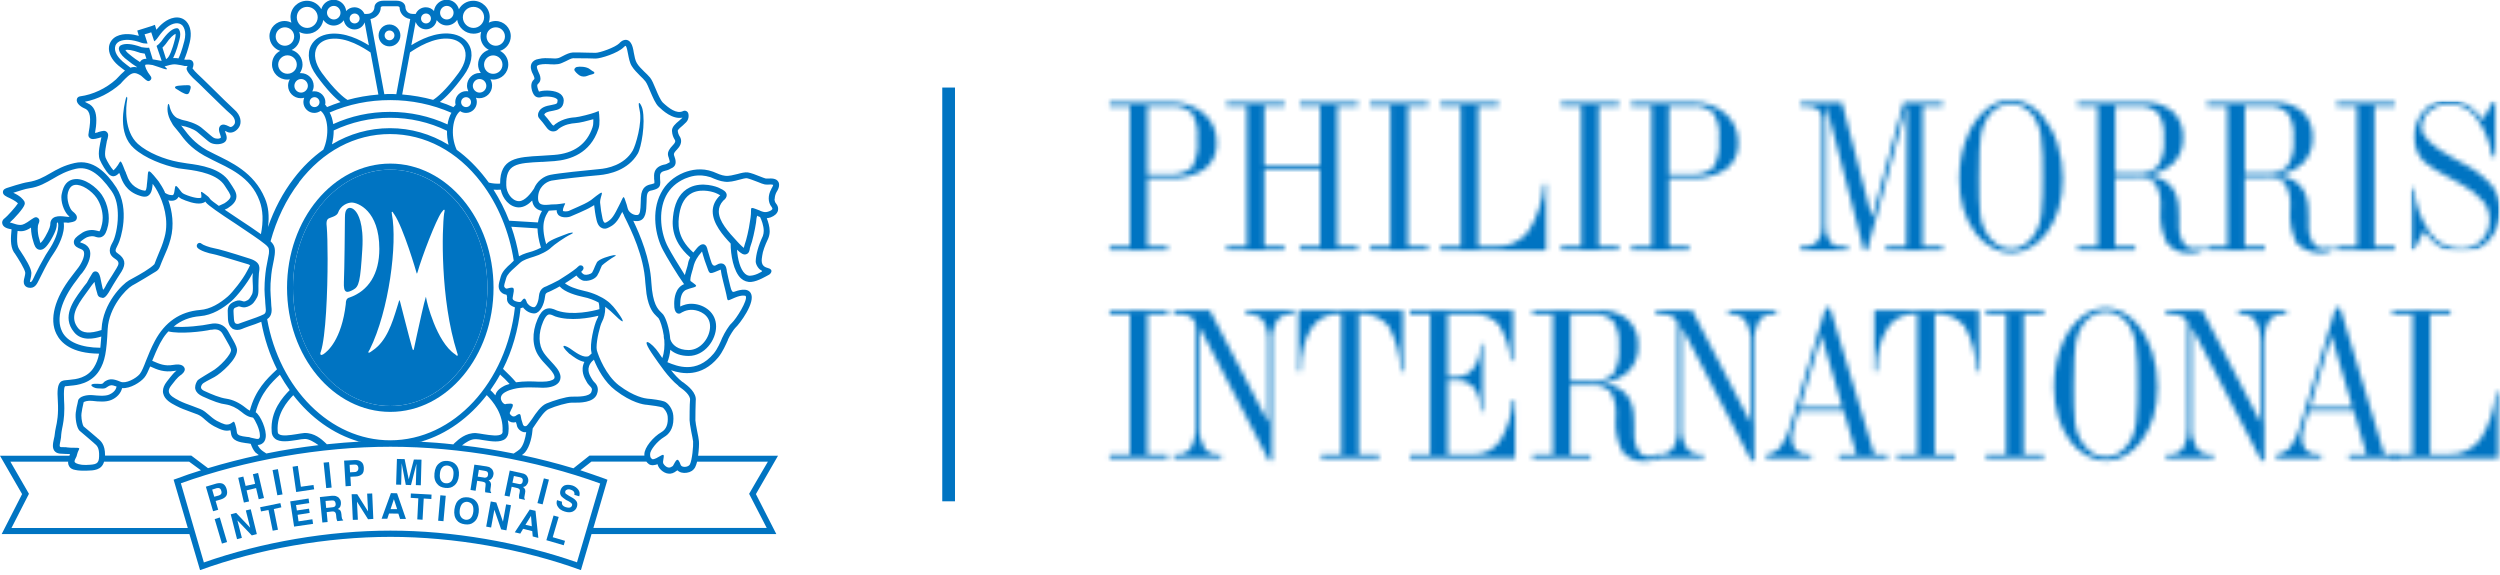 <svg width="500" height="115" viewBox="0 0 500 115" fill="none" xmlns="http://www.w3.org/2000/svg">
<g clip-path="url(#clip0_15_17949)">
<path d="M191 17.51H188.452V100.261H191V17.51Z" fill="#0074C2"/>
<path d="M78.056 33.924C67.323 33.924 58.598 44.529 58.598 57.561C58.598 70.593 67.323 81.198 78.056 81.198C88.79 81.198 97.487 70.565 97.487 57.561C97.487 44.557 88.776 33.924 78.056 33.924ZM69.885 59.516L69.76 59.544C69.234 59.766 69.193 60.237 69.165 60.625V60.764C68.32 68 65.481 70.329 64.636 70.87C64.401 70.995 64.234 71.037 64.151 70.939C64.082 70.912 64.068 70.829 64.068 70.745C64.068 70.565 64.11 70.454 64.151 70.385C65.162 67.39 65.522 58.31 65.522 51.808C65.522 48.966 65.453 46.623 65.356 45.444C65.329 45.195 65.301 44.987 65.301 44.793C65.301 43.878 65.578 43.712 66.159 43.517L66.229 43.49C66.755 43.296 67.337 43.102 67.586 42.602C68.099 41.064 69.553 40.509 70.356 40.509C71.519 40.509 75.868 42.076 75.868 49.784C75.868 54.719 73.749 58.171 69.871 59.516M91.075 70.912L91.033 70.87C87.252 68.361 85.327 60.32 85.258 59.71C85.231 59.419 85.161 59.35 85.161 59.35V59.419C84.815 60.431 83.942 64.479 83.347 67.155C83.07 68.403 82.876 69.317 82.848 69.484L82.793 69.747C82.737 69.914 82.724 70.011 82.654 70.011C82.571 70.011 82.53 69.941 82.405 69.484C82.267 69.054 81.491 66.087 80.868 63.661C80.452 61.998 80.065 60.57 80.023 60.362C79.94 60.112 79.898 60.071 79.898 60.029C79.871 60.057 79.829 60.112 79.829 60.112L79.372 61.596C78.458 64.535 77.336 68.222 74.552 70.08C73.86 70.607 73.777 70.551 73.708 70.537C73.611 70.44 73.708 70.246 73.943 69.914C77.807 62.136 79.511 48.716 78.375 42.824C78.32 42.492 78.32 42.367 78.403 42.367C78.499 42.311 78.597 42.436 78.763 42.755L78.86 42.88C80.688 45.555 83.291 54.442 83.291 54.511C83.333 54.678 83.388 54.733 83.388 54.733C83.416 54.705 83.472 54.567 83.485 54.511C84.427 51.184 87.197 44.03 88.263 42.533C88.651 42.006 88.762 41.909 88.859 41.951C88.97 42.006 88.928 42.173 88.873 42.478L88.831 42.644C88.402 45.68 88 59.779 91.435 70.565C91.601 70.981 91.56 71.106 91.49 71.134C91.366 71.189 91.241 71.064 91.075 70.898" fill="#0074C2"/>
<path d="M69.968 41.562C69.082 41.632 68.985 42.644 68.985 43.559C68.985 44.696 68.888 54.206 68.777 56.424C68.735 57.492 68.846 58.088 69.178 58.282C69.525 58.518 70.065 58.254 70.619 57.963C71.824 57.339 72.059 56.3 72.461 49.867C72.793 44.64 71.575 42.713 71.02 42.131C70.688 41.77 70.328 41.576 69.982 41.576" fill="#0074C2"/>
<path d="M45.413 108.413L44.388 108.718L42.934 103.824L43.959 103.491L45.413 108.413Z" fill="#0074C2"/>
<path d="M46.147 102.868L47.227 102.576L50.038 105.543L49.166 102.091L50.149 101.855L51.368 106.819L50.357 107.082L47.476 104.074L48.376 107.567L47.407 107.831L46.147 102.868Z" fill="#0074C2"/>
<path d="M56.077 100.622L56.271 101.468L54.762 101.8L55.593 105.946L54.54 106.14L53.695 101.995L52.199 102.286L52.033 101.44L56.077 100.622Z" fill="#0074C2"/>
<path d="M61.853 100.622L59.207 101.01L59.373 102.092L61.797 101.731L61.936 102.577L59.526 102.965L59.706 104.268L62.476 103.852L62.614 104.767L58.819 105.322L58.044 100.275L61.714 99.707L61.853 100.622Z" fill="#0074C2"/>
<path d="M67.24 99.249C67.434 99.319 67.614 99.416 67.753 99.54C67.85 99.665 67.947 99.804 68.057 99.97C68.113 100.095 68.182 100.289 68.182 100.497C68.21 100.719 68.182 100.982 68.085 101.246C67.988 101.481 67.794 101.676 67.559 101.8C67.766 101.856 67.96 101.967 68.085 102.119C68.196 102.286 68.251 102.535 68.293 102.896L68.32 103.256C68.348 103.492 68.39 103.644 68.404 103.713C68.445 103.852 68.514 103.949 68.625 103.977V104.102L67.462 104.226C67.406 104.102 67.406 104.032 67.365 103.963C67.309 103.838 67.296 103.672 67.268 103.506L67.226 103.048C67.199 102.715 67.102 102.521 66.991 102.424C66.88 102.327 66.672 102.258 66.354 102.299L65.343 102.424L65.523 104.407L64.47 104.504L63.972 99.416L66.409 99.152C66.769 99.152 67.032 99.152 67.226 99.222M65.107 100.192L65.232 101.592L66.382 101.468C66.603 101.468 66.769 101.398 66.894 101.343C67.074 101.246 67.171 101.01 67.129 100.747C67.088 100.428 66.977 100.22 66.769 100.123C66.659 100.095 66.492 100.095 66.285 100.095L65.107 100.192Z" fill="#0074C2"/>
<path d="M70.328 98.847L71.436 98.833L73.611 102.285L73.43 98.722L74.442 98.694L74.663 103.782L73.611 103.852L71.394 100.33L71.575 103.949L70.564 103.976L70.328 98.847Z" fill="#0074C2"/>
<path d="M78.195 98.625L79.414 98.653L81.186 103.782H80.009L79.677 102.729L77.807 102.701L77.461 103.741H76.325L78.181 98.625H78.195ZM78.112 101.827H79.427L78.777 99.831L78.112 101.827Z" fill="#0074C2"/>
<path d="M86.31 98.916L86.269 99.803L84.745 99.706L84.51 103.949L83.457 103.879L83.665 99.665L82.142 99.568L82.169 98.694L86.31 98.916Z" fill="#0074C2"/>
<path d="M88.693 104.24L87.627 104.143L88.07 99.055L89.15 99.152L88.693 104.24Z" fill="#0074C2"/>
<path d="M94.703 104.476C94.274 104.836 93.692 104.961 92.972 104.864C92.252 104.767 91.698 104.504 91.366 104.046C90.909 103.491 90.77 102.771 90.881 101.869C91.019 100.913 91.338 100.261 91.92 99.859C92.349 99.499 92.931 99.402 93.651 99.471C94.357 99.568 94.897 99.859 95.23 100.289C95.673 100.816 95.853 101.564 95.742 102.479C95.631 103.394 95.285 104.074 94.703 104.476ZM94.136 103.616C94.426 103.325 94.593 102.895 94.662 102.341C94.717 101.786 94.676 101.329 94.468 100.968C94.274 100.649 93.942 100.455 93.54 100.372C93.125 100.317 92.778 100.455 92.487 100.705C92.197 101.01 92.03 101.426 91.947 101.98C91.878 102.576 91.947 103.02 92.169 103.339C92.363 103.672 92.695 103.866 93.097 103.949C93.512 104.004 93.872 103.866 94.163 103.602" fill="#0074C2"/>
<path d="M98.152 100.289L99.26 100.497L100.59 104.337L101.227 100.871L102.196 101.038L101.282 106.07L100.23 105.876L98.873 101.953L98.222 105.502L97.238 105.322L98.152 100.289Z" fill="#0074C2"/>
<path d="M105.922 101.897L107.099 102.161L107.667 107.582L106.545 107.29L106.448 106.223L104.62 105.765L104.052 106.722L102.958 106.459L105.936 101.925L105.922 101.897ZM105.091 104.961L106.365 105.252L106.199 103.173L105.091 104.961Z" fill="#0074C2"/>
<path d="M110.714 103.104L111.739 103.395L110.548 107.443L112.999 108.164L112.75 109.051L109.273 108.039L110.714 103.104Z" fill="#0074C2"/>
<path d="M45.247 99.18C45.011 99.513 44.651 99.735 44.139 99.901L43.128 100.192L43.64 101.953L42.615 102.244L41.175 97.336L43.266 96.712C43.751 96.588 44.18 96.588 44.54 96.74C44.9 96.906 45.163 97.267 45.316 97.78C45.482 98.362 45.468 98.82 45.26 99.152M43.931 97.655C43.779 97.586 43.571 97.586 43.349 97.627L42.435 97.919L42.851 99.347L43.765 99.097C43.986 99.028 44.139 98.903 44.236 98.778C44.319 98.612 44.346 98.418 44.249 98.154C44.18 97.891 44.069 97.725 43.903 97.669" fill="#0074C2"/>
<path d="M48.778 100.511L47.643 95.561L48.667 95.312L49.124 97.183L51.022 96.767L50.579 94.84L51.617 94.591L52.795 99.609L51.742 99.845L51.216 97.613L49.318 98.071L49.817 100.289L48.778 100.511Z" fill="#0074C2"/>
<path d="M56.506 98.888L55.467 99.055L54.512 94.022L55.578 93.828L56.506 98.888Z" fill="#0074C2"/>
<path d="M58.515 93.343L59.567 93.177L60.177 97.35L62.697 96.989L62.836 97.863L59.235 98.403L58.515 93.343Z" fill="#0074C2"/>
<path d="M66.325 97.517L65.245 97.614L64.719 92.526L65.799 92.429L66.325 97.517Z" fill="#0074C2"/>
<path d="M72.392 94.84C72.101 95.104 71.685 95.27 71.131 95.298L70.079 95.353L70.189 97.183L69.123 97.252L68.818 92.123L71.007 92.012C71.519 91.998 71.921 92.095 72.239 92.359C72.572 92.594 72.724 92.969 72.766 93.537C72.793 94.161 72.682 94.577 72.405 94.84M71.436 93.038C71.311 92.941 71.131 92.913 70.882 92.913L69.926 92.969L70.009 94.466L70.951 94.41C71.201 94.41 71.38 94.299 71.491 94.175C71.616 94.05 71.685 93.842 71.671 93.593C71.657 93.329 71.561 93.135 71.422 93.038" fill="#0074C2"/>
<path d="M82.765 91.902L84.302 91.93L84.164 97.059L83.167 97.018L83.264 93.566C83.264 93.455 83.278 93.33 83.278 93.136C83.291 92.969 83.291 92.845 83.291 92.748L82.197 97.018L81.159 96.976L80.328 92.637V93.482L80.231 96.948L79.22 96.921L79.386 91.791L80.923 91.819L81.74 95.867L82.779 91.888L82.765 91.902Z" fill="#0074C2"/>
<path d="M90.812 97.128C90.382 97.516 89.815 97.655 89.081 97.586C88.36 97.516 87.806 97.253 87.488 96.837C87.003 96.324 86.795 95.603 86.892 94.674C86.975 93.732 87.308 93.052 87.848 92.65C88.291 92.262 88.845 92.124 89.565 92.193C90.313 92.262 90.84 92.526 91.2 92.955C91.657 93.468 91.864 94.189 91.781 95.104C91.698 96.019 91.366 96.699 90.826 97.128M90.216 96.31C90.479 96.005 90.646 95.59 90.687 94.993C90.756 94.453 90.673 93.981 90.452 93.662C90.216 93.33 89.912 93.15 89.51 93.108C89.081 93.08 88.721 93.191 88.485 93.454C88.18 93.76 88.028 94.175 87.987 94.73C87.917 95.312 88 95.77 88.222 96.102C88.43 96.435 88.762 96.643 89.191 96.657C89.607 96.699 89.953 96.56 90.216 96.31Z" fill="#0074C2"/>
<path d="M98.056 93.566C98.236 93.662 98.388 93.787 98.485 93.954C98.582 94.12 98.624 94.272 98.679 94.439C98.721 94.605 98.721 94.799 98.679 94.966C98.651 95.215 98.554 95.451 98.388 95.645C98.236 95.881 98.028 96.005 97.723 96.075C97.917 96.2 98.07 96.366 98.153 96.56C98.222 96.726 98.236 97.017 98.166 97.336L98.111 97.697C98.083 97.933 98.056 98.085 98.083 98.154C98.083 98.293 98.153 98.418 98.222 98.473V98.626L97.045 98.459C97.045 98.321 97.017 98.224 97.017 98.154C97.017 98.029 97.017 97.863 97.045 97.697L97.1 97.239C97.156 96.92 97.128 96.685 97.045 96.56C96.948 96.463 96.74 96.366 96.449 96.324L95.438 96.158L95.12 98.154L94.095 97.988L94.87 92.928L97.28 93.274C97.64 93.344 97.903 93.413 98.056 93.538M95.77 93.968L95.549 95.326L96.685 95.493C96.906 95.562 97.086 95.562 97.211 95.493C97.433 95.437 97.557 95.271 97.599 94.98C97.654 94.674 97.571 94.453 97.405 94.314C97.308 94.259 97.142 94.189 96.92 94.162L95.784 93.968H95.77Z" fill="#0074C2"/>
<path d="M105.091 94.91C105.257 95.034 105.395 95.173 105.479 95.367C105.548 95.492 105.603 95.658 105.645 95.825C105.672 95.991 105.659 96.185 105.631 96.379C105.576 96.615 105.465 96.837 105.285 97.031C105.118 97.266 104.897 97.35 104.606 97.391C104.814 97.558 104.952 97.724 105.022 97.918C105.077 98.112 105.077 98.362 104.994 98.736L104.938 99.041C104.883 99.29 104.855 99.457 104.855 99.512C104.855 99.651 104.911 99.776 104.98 99.873V99.97L103.817 99.72C103.803 99.609 103.803 99.512 103.803 99.443C103.803 99.318 103.817 99.152 103.817 99.013L103.927 98.528C103.997 98.237 103.997 98.001 103.9 97.876C103.817 97.752 103.637 97.641 103.346 97.585L102.335 97.35L101.919 99.318L100.908 99.124L101.947 94.106L104.329 94.632C104.689 94.688 104.938 94.799 105.105 94.923M102.778 95.201L102.487 96.532L103.609 96.767C103.803 96.837 104.024 96.837 104.135 96.809C104.357 96.74 104.495 96.573 104.523 96.324C104.606 95.991 104.551 95.769 104.384 95.63C104.301 95.547 104.149 95.492 103.927 95.436L102.792 95.201H102.778Z" fill="#0074C2"/>
<path d="M108.526 100.872L107.487 100.622L108.775 95.673L109.786 95.922L108.526 100.872Z" fill="#0074C2"/>
<path d="M112.404 100.331C112.348 100.553 112.376 100.719 112.431 100.885C112.528 101.121 112.778 101.315 113.179 101.44C113.429 101.509 113.636 101.537 113.803 101.537C114.121 101.509 114.315 101.357 114.398 101.121C114.467 100.927 114.412 100.788 114.301 100.663C114.177 100.525 113.983 100.4 113.706 100.234L113.221 99.998C112.764 99.679 112.445 99.457 112.279 99.263C112.016 98.944 111.947 98.515 112.099 98.057C112.238 97.6 112.501 97.281 112.889 97.087C113.304 96.92 113.83 96.92 114.454 97.087C114.966 97.253 115.368 97.544 115.658 97.932C115.935 98.293 116.005 98.75 115.852 99.263L114.869 98.972C114.938 98.681 114.869 98.418 114.675 98.224C114.55 98.099 114.343 98.002 114.121 97.932C113.844 97.835 113.623 97.835 113.429 97.918C113.249 97.974 113.124 98.071 113.055 98.265C113.013 98.459 113.041 98.598 113.166 98.75C113.249 98.82 113.429 98.944 113.761 99.138L114.55 99.596C114.883 99.79 115.132 100.012 115.271 100.22C115.492 100.525 115.506 100.913 115.395 101.329C115.271 101.786 114.966 102.105 114.55 102.313C114.121 102.507 113.581 102.507 112.958 102.313C112.335 102.119 111.864 101.828 111.587 101.371C111.31 100.996 111.24 100.539 111.407 100.026L112.404 100.345V100.331Z" fill="#0074C2"/>
<path d="M78.056 82.377C89.44 82.377 98.706 71.245 98.706 57.561C98.706 43.878 89.44 32.718 78.056 32.718C66.672 32.718 57.406 43.85 57.406 57.561C57.406 71.272 66.672 82.377 78.056 82.377ZM78.056 33.924C88.79 33.924 97.487 44.529 97.487 57.561C97.487 70.593 88.776 81.199 78.056 81.199C67.336 81.199 58.597 70.579 58.597 57.561C58.597 44.543 67.323 33.924 78.056 33.924Z" fill="#0074C2"/>
<path d="M80.079 7.084C80.079 5.878 79.095 4.894 77.89 4.894C76.685 4.894 75.716 5.864 75.716 7.084C75.716 8.304 76.671 9.274 77.89 9.274C79.109 9.274 80.079 8.29 80.079 7.084ZM76.921 7.084C76.921 6.529 77.35 6.1 77.89 6.1C78.43 6.1 78.887 6.516 78.887 7.084C78.887 7.611 78.444 8.054 77.89 8.054C77.336 8.054 76.921 7.597 76.921 7.084Z" fill="#0074C2"/>
<path d="M154.949 39.733C154.949 39.317 155.088 38.818 155.296 38.43C155.559 38.028 155.822 37.515 155.822 36.988C155.822 36.794 155.794 36.572 155.67 36.364C155.268 35.643 154.285 35.671 153.592 35.712H153.177C152.983 35.685 152.498 35.477 152.013 35.296C151.196 34.964 150.199 34.575 149.548 34.478C148.994 34.423 148.302 34.575 147.526 34.797C146.709 34.991 145.781 35.255 145.047 35.158C144.355 35.102 143.44 34.7 142.609 34.34C140.324 33.494 138.233 33.952 136.793 34.506C134.715 35.352 133.122 36.766 132.167 38.651C130.242 42.339 131.059 47.15 132.624 50.061C133.233 51.239 135.532 55.08 136.737 56.716C136.765 56.771 136.793 56.813 136.862 56.84H136.793C135.089 57.561 134.84 59.585 134.84 60.722C134.84 61.11 134.868 61.415 134.868 61.498C134.951 62.15 135.172 62.538 135.505 62.677C135.74 62.774 136.003 62.746 136.211 62.58C136.225 62.58 137.263 61.831 138.676 61.984C139.826 62.095 142.014 62.899 142.014 65.283C142.014 67.474 140.186 70.011 137.734 70.011C135.615 70.011 134.383 68.971 134.05 67.82C133.884 65.574 133.136 63.647 132.776 63.12C132.652 62.857 132.43 62.705 132.222 62.469C131.557 61.817 130.533 60.833 130.269 56.494C130.006 51.697 128.067 47.122 126.655 44.155C126.946 44.211 127.278 44.252 127.596 44.211C129.203 44.017 129.258 42.214 129.314 40.481L129.342 39.594C129.397 38.277 129.826 38.166 130.533 38.041L130.948 37.917C131.862 37.626 132.056 37.196 132.056 36.475C132.056 36.295 132.028 36.017 132.014 35.768V35.31L132.001 35.213C132.001 34.52 132.402 34.298 133.095 34.132L133.219 34.104C133.676 33.993 133.884 33.868 134.286 33.647L134.494 33.55C134.978 33.258 135.131 32.856 135.131 32.427C135.131 31.997 135.006 31.609 134.895 31.318L134.868 31.234C134.798 31.082 134.784 30.957 134.784 30.86C134.784 30.624 134.923 30.403 135.449 29.848C136.045 29.238 136.225 28.67 136.225 28.212C136.225 27.755 136.017 27.394 135.906 27.228L135.879 27.2C135.74 26.964 135.615 26.673 135.546 26.146C135.602 25.883 136.252 25.328 136.585 25.065L137.264 24.413C137.596 24.053 137.721 23.582 137.721 23.207C137.721 22.861 137.665 22.584 137.499 22.389C137.263 22.126 136.89 22.071 136.585 22.223H136.613C135.311 22.847 133.773 21.641 132.555 20.504C132.084 20.005 131.571 18.826 131.142 17.787C130.74 16.83 130.408 16.012 130.02 15.527C129.674 15.111 129.258 14.709 128.843 14.321C128.289 13.766 127.707 13.212 127.361 12.602C127.056 12.117 126.89 11.257 126.765 10.55C126.641 9.774 126.488 9.053 126.17 8.595C125.893 8.138 125.519 7.999 125.256 7.971C124.536 7.916 123.954 8.526 123.857 8.665C122.985 9.51 119.951 10.564 119.121 10.564L117.625 10.536C116.475 10.495 115.187 10.481 114.55 10.495C113.899 10.536 113.248 10.855 112.625 11.174C112.21 11.409 111.753 11.631 111.434 11.659C111.088 11.728 110.686 11.687 110.201 11.659C109.495 11.631 108.623 11.562 107.695 11.798C107.03 11.895 106.587 12.214 106.337 12.643C105.963 13.364 106.282 14.155 106.42 14.501C106.434 14.501 106.6 14.861 106.6 14.861C106.864 15.416 106.974 15.749 106.808 15.874C105.963 16.595 106.323 17.773 106.407 18.133C106.545 18.549 106.767 19.145 107.251 19.367C107.57 19.534 107.93 19.534 108.359 19.409H108.29C109.066 19.215 110.741 19.284 111.337 19.769C111.517 19.894 111.517 20.005 111.517 20.088C111.476 20.74 111.42 20.767 110.395 20.975L109.467 21.169C108.318 21.461 107.875 22.043 107.708 22.473C107.542 22.861 107.57 23.291 107.75 23.54L108.013 23.873C108.29 24.164 108.719 24.691 109.232 25.398C109.758 26.16 110.298 26.313 110.7 26.285C111.157 26.285 111.517 26.022 111.739 25.758C112.93 24.871 114.218 24.691 115.104 24.622C115.852 24.594 117.556 24.164 118.663 23.845V24.206C118.663 24.622 118.636 25.051 118.539 25.315L118.511 25.439C117.375 28.836 114.786 30.694 110.811 30.985L108.304 31.151C103.346 31.415 100.022 31.609 100.022 36.697V36.724C99.219 36.766 98.485 36.697 97.806 36.53L97.737 36.489L97.155 35.712C95.396 33.425 93.457 31.498 91.338 29.959C89.981 26.992 90.563 23.36 92.031 22.223C92.363 22.459 92.765 22.584 93.208 22.584C94.413 22.584 95.368 21.613 95.368 20.393C95.368 20.088 95.313 19.811 95.188 19.547C95.424 19.617 95.645 19.644 95.867 19.644C97.293 19.644 98.415 18.494 98.415 17.135C98.415 16.65 98.305 16.22 98.083 15.86C98.263 15.887 98.443 15.915 98.609 15.915C100.313 15.915 101.656 14.556 101.656 12.893C101.656 11.687 100.991 10.675 100.008 10.176C101.241 9.787 102.155 8.609 102.155 7.237C102.155 5.573 100.784 4.2 99.122 4.2C98.637 4.2 98.166 4.325 97.751 4.533C97.875 4.2 97.945 3.812 97.945 3.41C97.945 1.622 96.463 0.152 94.648 0.152C93.402 0.152 92.322 0.832 91.781 1.844C91.477 0.735 90.507 -0.056 89.316 -0.056C88.028 -0.056 86.948 0.956 86.796 2.204C86.408 1.733 85.812 1.455 85.161 1.455C84.247 1.455 83.458 2.01 83.139 2.786H82.585C81.325 2.786 81.09 1.774 81.09 1.511C81.09 0.693 80.342 0.138 79.289 0.138H76.699C75.633 0.138 74.885 0.693 74.885 1.511C74.885 1.774 74.622 2.786 73.389 2.786H72.891C72.558 2.01 71.782 1.455 70.882 1.455C70.231 1.455 69.636 1.747 69.234 2.204C69.11 0.956 68.029 -0.056 66.727 -0.056C65.564 -0.056 64.553 0.735 64.262 1.844C63.694 0.832 62.614 0.152 61.395 0.152C59.581 0.152 58.099 1.622 58.099 3.41C58.099 3.812 58.168 4.2 58.279 4.533C57.905 4.339 57.434 4.2 56.922 4.2C55.246 4.2 53.889 5.573 53.889 7.237C53.889 8.595 54.803 9.774 56.035 10.176C55.052 10.661 54.401 11.673 54.401 12.893C54.401 14.556 55.758 15.915 57.42 15.915C57.6 15.915 57.781 15.901 57.961 15.86C57.753 16.22 57.614 16.65 57.614 17.135C57.614 18.508 58.75 19.644 60.149 19.644C60.384 19.644 60.62 19.617 60.841 19.547C60.744 19.811 60.675 20.088 60.675 20.393C60.675 21.599 61.658 22.584 62.849 22.584C63.334 22.584 63.764 22.417 64.138 22.168C65.661 23.346 65.924 27.089 64.664 29.931C62.489 31.47 60.509 33.397 58.75 35.712C56.562 38.554 54.831 41.882 53.598 45.403C53.889 43.212 53.695 41.299 52.975 39.65C50.773 34.395 46.092 32.399 42.975 30.846L41.369 30.028C38.862 28.586 37.643 26.951 36.826 25.869L36.272 25.162C36.272 25.162 36.203 25.134 36.189 25.093C36.244 25.093 36.341 25.134 36.383 25.162C37.283 25.287 38.654 25.786 39.388 26.34L40.358 27.159C41.203 27.879 41.757 28.365 42.061 28.531C42.92 29.016 44.388 28.919 44.983 28.392C45.233 28.171 45.344 27.879 45.344 27.547C45.344 27.159 45.177 26.729 45.108 26.562C45.053 26.396 45.011 26.299 44.983 26.202C45.053 26.202 45.081 26.23 45.108 26.23L45.635 26.465C46.548 26.729 47.407 26.105 47.837 25.384C48.349 24.538 48.238 23.069 46.812 21.863C46.092 21.211 43.972 19.159 42.283 17.468C40.926 16.151 39.873 15.111 39.541 14.82C39.222 14.556 38.724 13.974 38.502 13.683C38.696 13.226 38.821 12.671 38.502 12.241C38.169 11.839 37.657 11.922 37.366 11.95H37.131C37.131 11.95 37.034 11.922 37.006 11.922H36.84C37.186 11.132 37.574 10.023 37.948 8.484C38.363 6.765 38.142 5.254 37.283 4.311C36.688 3.66 35.801 3.369 34.846 3.535C33.294 3.798 32.09 4.963 31.272 5.947L30.982 4.963L30.358 5.199L27.45 6.114L27.768 7.167C26.522 6.835 24.791 6.543 23.309 7.264C22.464 7.68 21.91 8.47 21.799 9.344C21.647 10.591 22.326 11.964 23.669 13.101C24.168 13.517 24.625 13.836 25.012 14.141C24.915 14.168 24.846 14.238 24.791 14.307C24.389 14.626 24.001 15.056 23.655 15.416L23.212 15.874C21.19 17.703 18.545 18.937 16.01 19.27C15.678 19.312 15.387 19.561 15.359 19.922C15.262 20.546 15.913 21.267 16.966 21.71C18.06 22.168 18.282 23.596 17.741 26.451V26.576C17.672 26.84 17.575 27.269 17.921 27.561C18.282 27.921 18.808 27.866 19.75 27.602L19.93 27.547C20.04 27.519 20.165 27.477 20.29 27.45C20.262 27.616 20.22 27.796 20.165 27.976L20.123 28.268L20.054 28.531C19.93 29.169 19.763 30 19.763 30.749C19.763 31.165 19.819 31.595 19.957 31.928C20.331 32.843 21.232 34.298 21.73 34.797C22.035 35.13 22.395 35.255 22.727 35.255C23.212 35.213 23.586 34.853 23.821 34.603V34.562C23.904 34.686 23.974 34.894 24.084 35.185V35.213C24.458 36.225 25.192 38.305 28.004 39.164C28.503 39.331 29.098 39.469 29.61 39.164C29.984 38.929 30.22 38.541 30.372 37.958C30.455 37.653 30.469 37.334 30.511 37.043C30.511 36.946 30.511 36.877 30.524 36.78C30.58 36.821 30.649 36.905 30.691 36.974C31.716 38.374 33.253 41.452 33.253 44.821C33.253 45.694 33.156 46.568 32.907 47.455C32.533 48.883 32.062 49.936 31.66 50.879C31.355 51.572 31.134 52.21 30.885 52.834C30.012 53.735 27.99 54.872 26.619 55.62L25.788 56.078C24.486 56.827 20.581 60.653 20.317 65.741C20.317 65.796 20.303 65.907 20.303 66.004C17.991 66.767 16.467 66.656 15.636 65.644C13.905 63.495 15.221 61.332 17.146 58.726L17.741 57.908L18.323 57.09C18.323 57.09 18.863 56.438 18.891 56.383C18.946 56.508 18.946 56.646 18.974 56.799L19.209 57.839L19.445 58.657C19.57 59.377 20.04 59.502 20.22 59.502C20.497 59.572 20.941 60.029 22.132 57.811C22.409 57.353 22.866 56.535 23.42 55.69L24.32 54.289C25.248 52.737 25.012 51.683 23.544 50.671C22.963 50.269 23.004 50.061 23.517 49.063L23.655 48.772C24.14 47.857 26.051 41.826 23.267 37.501C21.315 34.534 18.6 31.761 14.902 32.607C12.769 33.092 11.384 33.882 10.041 34.659C8.698 35.435 7.437 36.142 5.595 36.419C4.432 36.586 1.62 37.515 1.496 37.556C1.122 37.681 0.609 37.847 0.582 38.402V38.43C0.582 39.012 1.219 39.303 2.022 39.663C2.964 40.121 3.379 40.454 3.587 40.675C3.144 41.396 1.357 43.351 0.983 43.614C0.637 43.836 0.429 44.169 0.429 44.529C0.429 44.599 0.443 44.627 0.457 44.696C0.554 45.292 1.177 45.708 2.285 45.847H2.299V46.054C2.174 47.302 1.994 49.188 2.77 50.435L2.964 50.685C3.629 51.697 4.986 53.818 5.055 54.567C5.055 54.802 4.986 55.121 4.903 55.454C4.764 55.981 4.626 56.535 4.917 57.007C5.014 57.187 5.221 57.409 5.637 57.52C6.939 57.811 7.396 56.799 7.811 55.953L8.019 55.537C8.545 54.497 9.238 53.056 10.124 51.586L10.692 50.727C11.703 49.243 13.06 46.637 12.742 44.502H13.185C13.42 44.543 13.697 44.585 13.933 44.502L14.182 44.46C14.625 44.377 15.235 44.28 15.359 43.684C15.484 43.129 15.041 42.672 14.542 42.284C13.905 41.798 13.24 39.83 13.586 38.527C13.85 37.584 14.279 37.099 14.944 36.988C16.287 36.766 18.351 38.166 19.334 39.594C20.165 40.842 20.539 42.311 20.539 43.559C20.539 44.017 20.484 44.405 20.414 44.765C20.123 46.138 19.86 46.263 19.86 46.263C19.805 46.263 19.597 46.193 19.5 46.165L19.043 46.068C18.101 45.86 16.952 46.138 16.246 46.692L15.996 46.859C15.428 47.261 14.667 47.774 14.777 48.564C14.861 49.285 15.622 49.604 16.176 49.812C16.606 49.978 16.73 50.214 16.786 50.394C17.035 51.309 16.163 52.945 15.456 53.79L15.124 54.22L14.279 55.329C10.914 59.669 9.833 63.855 11.274 66.767C12.16 68.583 14.348 70.69 19.819 70.732C19.597 71.91 19.265 72.686 18.78 73.477C17.451 75.626 15.165 75.847 13.947 75.958L13.559 76L13.254 76.028C12.908 76.069 12.382 76.069 12.021 76.485C11.551 77.04 11.412 78.052 11.564 80.145C11.731 82.918 11.412 84.415 11.163 85.538C11.08 85.995 10.969 86.453 10.955 86.813C10.941 87.077 10.858 87.465 10.775 87.798C10.678 88.227 10.581 88.685 10.581 89.142C10.581 89.475 10.636 89.78 10.83 90.099C11.08 90.46 11.426 90.654 11.966 90.723L13.185 90.792C13.448 90.792 13.767 90.792 14.002 90.82C13.974 90.848 13.974 90.889 13.974 90.889C13.947 90.959 13.919 91.056 13.877 91.153H0C0 91.153 4.127 98.306 4.418 98.819C4.155 99.374 0.332 106.818 0.332 106.818H37.879L40.011 114.028C51.645 109.785 65.481 107.373 78.056 107.373H78.139C90.701 107.373 104.578 109.785 116.184 114.028L118.303 106.818H155.268C155.268 106.818 151.459 99.374 151.182 98.819C151.473 98.292 155.6 91.153 155.6 91.153H139.618C139.784 89.974 139.84 88.727 139.784 88.214C139.756 87.798 139.59 87.007 139.424 86.189C139.258 85.344 139.078 84.332 139.078 84.068C139.078 83.25 139.105 80.741 139.147 80.187C139.369 78.523 137.568 77.178 136.723 76.527L136.419 76.332C135.643 75.722 134.881 74.905 134.217 74.045C136.363 74.794 140.283 75.515 143.634 71.494C144.548 70.385 145.172 68.888 145.559 68.056L145.601 67.89C145.947 67.113 146.792 65.81 147.055 65.574C147.872 64.853 151.224 60.417 150.144 58.615C149.437 57.409 147.485 58.13 146.834 58.352C146.487 58.476 146.293 58.227 146.072 57.312C145.864 56.535 145.421 54.539 145.366 54.248V54.22C145.324 53.818 145.241 53.083 144.659 52.778C144.285 52.612 143.842 52.654 143.371 52.945C143.122 53.111 142.928 53.18 142.762 53.111C142.582 53.056 142.429 52.848 142.346 52.654C142.18 52.252 141.903 51.281 141.737 50.727L141.598 50.269L141.515 49.978C141.432 49.59 141.294 49.035 140.781 48.869C140.255 48.772 139.798 49.16 139.438 49.562C139.161 49.881 138.884 50.214 138.662 50.505C135.214 47.399 135.615 44.557 135.865 42.797C136.211 40.675 137.07 39.275 138.441 38.582C140.463 37.598 142.942 38.485 143.247 38.651L143.524 38.776C143.676 38.873 143.911 38.956 144.05 39.067C144.022 39.095 143.967 39.164 143.856 39.234L143.814 39.275L143.745 39.345C142.9 40.287 142.54 41.258 142.54 42.284C142.54 44.696 144.59 47.08 146.127 48.703C146.127 50.934 146.681 54.276 148.191 55.676C148.773 56.203 149.534 56.466 150.268 56.383C151.584 56.272 153.398 55.149 153.731 54.983C154.035 54.872 154.963 53.929 153.468 53.569C151.986 53.166 152.36 51.836 152.443 51.142C152.553 50.269 152.955 49.146 153.634 47.718C153.828 47.261 153.938 46.762 153.938 46.249C153.938 45.334 153.634 44.363 153.357 43.642C153.606 43.601 153.869 43.573 154.132 43.476C154.922 43.171 155.42 42.727 155.587 42.145C155.614 42.02 155.628 41.895 155.628 41.771C155.628 41.396 155.49 41.036 155.185 40.675C154.991 40.44 154.908 40.121 154.908 39.788M108.401 32.385L110.908 32.219C114.024 31.969 118.04 30.68 119.661 25.855L119.716 25.703C120.035 24.774 119.841 23.138 119.841 22.944L119.744 22.195L119.01 22.486C118.262 22.778 115.824 23.401 115.09 23.457C114.481 23.498 112.667 23.609 111.046 24.829L110.963 24.885L110.908 24.968C110.908 24.968 110.797 25.107 110.728 25.107C110.645 25.107 110.465 25.01 110.271 24.718C109.717 23.942 109.232 23.388 108.955 23.083C108.955 23.083 108.899 23.027 108.858 22.958C108.858 22.791 109.052 22.5 109.814 22.306L110.658 22.14C111.656 21.946 112.694 21.71 112.75 20.102C112.75 19.603 112.528 19.173 112.113 18.813C111.06 17.995 108.913 18.009 108.055 18.258H107.972C107.888 18.327 107.847 18.327 107.805 18.327C107.805 18.286 107.708 18.216 107.584 17.801C107.501 17.496 107.445 17.315 107.445 17.149C107.445 16.886 107.57 16.83 107.598 16.789C107.958 16.47 108.096 16.109 108.096 15.749C108.096 15.194 107.833 14.667 107.667 14.335L107.57 14.085C107.487 13.919 107.376 13.6 107.376 13.392C107.376 13.323 107.376 13.267 107.404 13.226C107.459 13.101 107.667 12.99 107.916 12.934C108.719 12.768 109.481 12.81 110.132 12.865C110.672 12.893 111.171 12.893 111.614 12.824C112.126 12.768 112.639 12.463 113.165 12.241C113.691 11.978 114.204 11.687 114.606 11.645C115.201 11.645 116.531 11.645 117.583 11.673L119.121 11.714C120.145 11.714 123.566 10.633 124.73 9.455C124.868 9.288 125.062 9.164 125.145 9.164C125.173 9.164 125.173 9.205 125.173 9.205C125.367 9.496 125.491 10.148 125.602 10.772C125.768 11.59 125.921 12.532 126.35 13.212C126.779 13.933 127.43 14.543 128.026 15.166C128.441 15.569 128.801 15.901 129.092 16.29C129.369 16.65 129.715 17.468 130.034 18.244C130.56 19.45 131.073 20.726 131.738 21.35C132.527 22.098 134.494 23.928 136.474 23.526C136.433 23.554 136.433 23.582 136.405 23.623L135.823 24.15C135.103 24.732 134.397 25.384 134.397 26.105V26.202C134.438 26.992 134.687 27.477 134.868 27.81L134.909 27.879C134.978 27.976 135.048 28.073 135.048 28.226C135.048 28.378 134.951 28.656 134.591 29.016C133.843 29.793 133.579 30.319 133.579 30.805C133.579 31.068 133.649 31.29 133.76 31.581L133.787 31.678C133.843 31.872 133.953 32.205 133.953 32.385V32.427L133.94 32.454L133.732 32.565C133.33 32.787 133.219 32.856 132.942 32.912H132.845C131.488 33.217 130.81 33.965 130.81 35.172C130.81 35.241 130.81 35.296 130.823 35.366V35.782C130.879 36.045 130.879 36.308 130.879 36.502C130.879 36.572 130.879 36.6 130.879 36.627C130.837 36.669 130.782 36.697 130.616 36.738L130.297 36.835C129.48 37.002 128.289 37.293 128.178 39.511L128.15 40.398C128.095 42.131 128.026 42.907 127.486 43.005C126.489 43.102 125.768 42.256 125.671 42.02C125.547 41.785 125.367 41.036 125.339 40.939C124.591 38.624 124.84 39.178 123.76 41.202C123.58 41.493 123.455 41.854 123.192 42.311C122.347 43.919 121.807 44.114 121.433 44.377L121.198 44.502C121.101 44.543 121.004 44.571 120.921 44.543C120.81 44.46 120.616 44.252 120.505 43.698C120.298 42.81 120.118 41.632 120.021 40.537C119.965 38.943 121.655 37.237 118.206 40.01C118.206 40.01 117.763 40.273 117.514 40.44C117.098 40.731 114.453 41.868 113.719 42.2C113.456 42.297 112.583 42.339 112.583 42.131C112.583 42.103 112.583 41.992 112.611 41.84C112.611 41.812 112.611 41.785 112.625 41.743C113.027 40.287 113.719 40.634 111.337 40.856L110.201 40.897L109.841 40.939C109.246 40.98 108.415 41.064 107.958 40.675C107.75 40.481 107.611 40.149 107.611 39.663C107.57 37.473 109.176 36.364 110.284 36.128C111.739 35.851 117.362 35.241 119.841 35.033C121.904 34.839 125.588 34.035 127.541 30.749C128.261 29.543 129.134 24.649 128.497 21.807C128.275 20.892 127.361 19.492 127.929 22.071C128.497 24.552 127.126 29.127 126.53 30.139C124.854 32.981 121.544 33.702 119.758 33.827C117.292 34.049 111.6 34.645 110.077 34.964C108.761 35.227 107.404 36.211 106.781 37.75C106.268 38.527 104.994 40.26 103.775 40.232C102.362 40.204 101.255 38.499 101.255 37.071C101.13 32.759 103.263 32.621 108.415 32.371M100.147 37.944C100.507 39.705 101.905 41.438 103.734 41.48C104.758 41.48 105.659 40.911 106.434 40.107C106.517 40.731 106.753 41.244 107.154 41.604C107.515 41.937 107.958 42.09 108.401 42.187C108.069 42.741 107.75 43.462 107.584 44.488L101.836 44.141C100.991 41.951 99.925 39.858 98.706 37.931C99.163 37.972 99.62 37.972 100.133 37.931M108.193 49.534C107.667 49.825 107.03 50.061 106.531 50.241C105.88 50.435 104.745 50.699 103.803 51.253C103.457 49.271 102.944 47.275 102.266 45.347L107.501 45.68C107.528 46.72 107.708 47.968 108.193 49.534ZM93.222 21.419C92.668 21.419 92.225 21.003 92.225 20.435C92.225 19.866 92.668 19.436 93.222 19.436C93.776 19.436 94.205 19.88 94.205 20.435C94.205 20.989 93.762 21.419 93.222 21.419ZM95.895 18.521C95.188 18.521 94.565 17.898 94.565 17.177C94.565 16.428 95.188 15.804 95.895 15.804C96.67 15.804 97.266 16.428 97.266 17.177C97.266 17.884 96.67 18.521 95.895 18.521ZM100.493 12.934C100.493 13.947 99.676 14.764 98.637 14.764C97.598 14.764 96.809 13.947 96.809 12.934C96.809 11.922 97.626 11.077 98.637 11.077C99.648 11.077 100.493 11.895 100.493 12.934ZM99.163 5.462C100.174 5.462 100.991 6.28 100.991 7.292C100.991 8.304 100.174 9.15 99.163 9.15C98.152 9.15 97.307 8.332 97.307 7.292C97.307 6.252 98.138 5.462 99.163 5.462ZM94.704 1.372C95.867 1.372 96.823 2.315 96.823 3.452C96.823 4.589 95.867 5.587 94.704 5.587C93.54 5.587 92.571 4.63 92.571 3.452C92.571 2.273 93.526 1.372 94.704 1.372ZM89.358 1.178C90.092 1.178 90.715 1.788 90.715 2.551C90.715 3.313 90.106 3.895 89.358 3.895C88.61 3.895 88.014 3.299 88.014 2.551C88.014 1.802 88.624 1.178 89.358 1.178ZM85.203 2.703C85.743 2.703 86.186 3.133 86.186 3.701C86.186 4.27 85.743 4.686 85.203 4.686C84.663 4.686 84.206 4.27 84.206 3.701C84.206 3.133 84.649 2.703 85.203 2.703ZM83.125 4.464L83.153 4.436C83.458 5.254 84.261 5.864 85.203 5.864C86.269 5.864 87.169 5.088 87.336 4.034C87.82 4.658 88.527 5.088 89.358 5.088C90.189 5.088 90.992 4.63 91.435 3.965C91.684 5.531 93.069 6.737 94.704 6.737C95.258 6.737 95.784 6.613 96.241 6.349C96.158 6.64 96.103 6.973 96.103 7.264C96.103 8.47 96.795 9.482 97.764 9.968C96.532 10.342 95.618 11.507 95.618 12.907C95.618 13.517 95.812 14.113 96.158 14.598H95.909C94.551 14.598 93.402 15.735 93.402 17.149C93.402 17.537 93.513 17.925 93.665 18.258C93.54 18.258 93.388 18.23 93.236 18.23C92.044 18.23 91.047 19.215 91.047 20.421C91.047 20.615 91.089 20.795 91.117 20.975C91.02 21.1 90.826 21.308 90.687 21.433C89.815 21.031 88.901 20.684 87.987 20.393L88.028 20.338C89.053 19.589 90.687 17.953 92.737 15.111C94.344 12.921 94.731 10.703 93.831 9.039C93.166 7.805 91.892 6.973 90.189 6.751C87.128 6.363 84.067 7.93 82.267 9.039L83.112 4.464H83.125ZM89.51 24.885C85.881 23.221 82.004 22.376 77.987 22.376C73.971 22.376 70.231 23.194 66.644 24.816C66.52 23.97 66.298 23.152 65.924 22.5C69.788 20.823 73.832 20.019 78.043 20.019C82.253 20.019 86.408 20.864 90.286 22.556C89.898 23.221 89.635 24.025 89.51 24.885ZM89.704 28.961C86.117 26.77 82.142 25.634 78.001 25.634C73.86 25.634 69.927 26.743 66.395 28.864C66.617 27.949 66.741 27.006 66.741 26.091C70.273 24.427 74.054 23.554 78.001 23.554C81.948 23.554 85.84 24.427 89.399 26.16C89.385 27.075 89.482 28.018 89.704 28.961ZM69.456 19.949C68.819 19.589 66.907 18.036 64.387 14.598C63.002 12.699 62.642 10.841 63.376 9.441C63.861 8.554 64.83 7.944 66.09 7.777C69.345 7.347 72.766 9.607 74.109 10.495L75.674 18.91C73.555 19.076 71.505 19.436 69.484 19.991L69.456 19.949ZM80.439 18.896L82.004 10.481C83.333 9.593 86.768 7.347 90.009 7.763C91.283 7.93 92.252 8.54 92.737 9.427C93.499 10.827 93.111 12.685 91.726 14.584C89.219 18.022 87.308 19.575 86.671 19.936L86.643 19.977C84.621 19.423 82.544 19.062 80.452 18.896M76.131 1.566C76.131 1.275 76.491 1.248 76.741 1.248H79.331C79.566 1.248 79.926 1.275 79.926 1.566C79.926 2.412 80.591 3.563 82.045 3.812L79.261 18.84H79.275C78.846 18.799 78.458 18.799 78.056 18.799C77.655 18.799 77.253 18.799 76.865 18.84L74.095 3.812C75.494 3.521 76.145 2.412 76.145 1.566M70.924 2.703C71.464 2.703 71.921 3.133 71.921 3.701C71.921 4.27 71.464 4.686 70.924 4.686C70.384 4.686 69.927 4.27 69.927 3.701C69.927 3.133 70.384 2.703 70.924 2.703ZM66.769 1.178C67.489 1.178 68.099 1.788 68.099 2.551C68.099 3.313 67.475 3.895 66.769 3.895C66.063 3.895 65.398 3.299 65.398 2.551C65.398 1.802 66.021 1.178 66.769 1.178ZM61.437 1.372C62.6 1.372 63.542 2.315 63.542 3.452C63.542 4.589 62.586 5.587 61.437 5.587C60.287 5.587 59.359 4.63 59.359 3.452C59.359 2.273 60.287 1.372 61.437 1.372ZM55.135 7.292C55.135 6.28 55.966 5.462 56.977 5.462C57.988 5.462 58.833 6.28 58.833 7.292C58.833 8.304 58.002 9.15 56.977 9.15C55.952 9.15 55.135 8.332 55.135 7.292ZM57.49 14.751C56.479 14.751 55.634 13.933 55.634 12.921C55.634 11.909 56.479 11.063 57.49 11.063C58.501 11.063 59.359 11.881 59.359 12.921C59.359 13.96 58.515 14.751 57.49 14.751ZM60.218 18.521C59.47 18.521 58.875 17.898 58.875 17.177C58.875 16.428 59.47 15.804 60.218 15.804C60.966 15.804 61.575 16.428 61.575 17.177C61.575 17.884 60.952 18.521 60.218 18.521ZM62.905 21.419C62.379 21.419 61.922 21.003 61.922 20.435C61.922 19.866 62.365 19.436 62.905 19.436C63.445 19.436 63.902 19.88 63.902 20.435C63.902 20.989 63.445 21.419 62.905 21.419ZM65.398 21.419C65.273 21.225 65.149 21.031 65.024 20.934C65.066 20.767 65.079 20.601 65.079 20.448C65.079 19.242 64.082 18.258 62.891 18.258C62.739 18.258 62.614 18.286 62.448 18.286C62.628 17.953 62.739 17.565 62.739 17.177C62.739 15.777 61.603 14.626 60.19 14.626H59.969C60.287 14.141 60.509 13.544 60.509 12.934C60.509 11.534 59.595 10.37 58.335 9.995C59.332 9.51 60.01 8.498 60.01 7.292C60.01 6.987 59.955 6.668 59.844 6.377C60.329 6.64 60.841 6.765 61.409 6.765C63.057 6.765 64.387 5.559 64.664 3.992C65.121 4.644 65.869 5.115 66.741 5.115C67.558 5.115 68.292 4.686 68.763 4.062C68.93 5.115 69.844 5.892 70.896 5.892C71.852 5.892 72.627 5.31 72.932 4.464V4.492L73.777 9.067C71.99 7.957 68.957 6.391 65.855 6.779C64.179 7.001 62.891 7.819 62.226 9.067C61.34 10.73 61.714 12.948 63.32 15.139C65.384 17.981 67.018 19.603 68.029 20.365L68.099 20.421C67.171 20.726 66.27 21.045 65.356 21.433M59.789 36.475C64.539 30.236 70.993 26.812 78.001 26.812C85.009 26.812 91.477 30.25 96.227 36.475C99.606 40.87 101.878 46.429 102.75 52.141L102.141 52.737C101.365 53.416 100.493 54.234 100.174 55.246L100.147 55.343C99.911 56.161 99.731 56.757 99.731 57.242C99.731 57.506 99.773 57.755 99.911 58.019C100.299 58.67 100.784 58.864 101.255 58.934C101.324 58.934 101.421 59.253 101.421 59.488C101.421 59.516 101.421 59.558 101.407 59.585C101.393 59.641 101.393 59.71 101.393 59.779C101.393 60.237 101.615 60.93 102.764 61.388C102.82 61.415 102.903 61.457 102.986 61.457C101.338 76.43 90.784 88.061 78.043 88.061C65.98 88.061 55.869 77.65 53.432 63.828C54.512 63.148 54.36 61.901 54.263 61.152L54.235 60.667C54.235 59.96 54.014 58.546 54.11 56.688C54.18 55.579 54.304 54.179 54.568 53C54.734 52.224 54.872 51.475 54.941 50.934C55.094 49.59 54.858 48.98 54.11 48.259C55.288 43.947 57.213 39.871 59.83 36.475M111.933 57.298H111.946C112.985 58.476 115.34 59.1 116.641 59.391C117.819 59.613 118.899 60.071 119.716 60.5C119.841 60.889 119.882 61.388 119.882 61.831C118.663 62.192 114.481 63.176 111.434 62.122L111.199 62.025C110.672 61.79 109.98 61.498 109.19 61.79C108.526 62.053 107.985 62.705 107.515 63.814C106.337 66.559 106.434 69.331 107.778 71.258C108.276 72.007 108.858 72.589 109.384 73.158C110.077 73.906 110.672 74.53 110.88 75.21C110.949 75.515 110.88 75.639 110.825 75.736C110.52 76.097 109.634 76.332 108.567 76.332H107.611C106.379 76.263 104.786 76.222 103.207 76.457C102.418 75.515 101.628 74.766 100.95 74.114L100.604 73.768C102.432 70.163 103.637 66.018 104.121 61.609C104.301 61.582 104.481 61.582 104.606 61.471C104.689 61.568 104.745 61.665 104.745 61.665C105.229 62.219 106.116 62.746 106.961 62.677C108.041 62.552 108.83 60.889 108.996 59.377C109.066 58.629 109.287 58.559 109.8 58.365L110.229 58.171L110.88 57.839C111.836 57.381 110.728 57.908 111.919 57.284M128.843 91.125H117.888L114.689 93.662C111.351 92.65 107.916 91.776 104.385 91.014C104.606 90.848 104.842 90.654 105.008 90.473C106.033 89.253 106.434 87.132 106.545 85.663L106.573 85.635L107.279 84.595C107.985 83.555 108.941 82.127 109.786 81.795C111.102 81.213 113.47 80.533 114.356 80.533H114.619C115.935 80.561 118.691 80.561 119.37 78.87C119.924 77.497 119.204 76.748 118.76 76.319C118.636 76.152 118.497 76.028 118.47 75.93L118.29 75.639C117.832 74.863 117.126 73.615 118.483 72.187C118.511 72.187 118.567 72.16 118.608 72.118C118.663 72.076 118.733 71.993 118.774 71.924C119.494 73.754 120.921 76.43 123.081 78.066C126.295 80.547 128.718 80.935 129.397 80.963C130.505 81.074 132.042 81.323 132.485 81.49C132.762 81.601 133.469 82.446 133.538 83.32C133.663 84.817 133.247 85.871 132.291 86.425C130.657 87.368 128.857 89.489 128.871 90.889V91.153M100.534 86.259C100.52 86.605 100.396 86.744 100.299 86.813C99.731 87.299 98.041 87.049 96.809 86.855C96.213 86.758 95.673 86.661 95.202 86.619C93.153 86.522 91.657 87.936 91.061 88.477C90.936 88.574 90.784 88.74 90.66 88.879C88.388 88.616 86.103 88.449 83.846 88.325H84.233C89.358 86.827 93.873 83.514 97.349 79.022C98.554 80.256 100.728 82.765 100.507 86.273M98.069 78.038C98.775 77.026 99.426 76.014 100.036 74.891L100.119 75.002C100.673 75.487 101.268 76.069 101.919 76.79C101.421 76.915 100.964 77.081 100.548 77.345C99.662 77.83 99.205 78.454 99.066 79.064C98.706 78.62 98.374 78.287 98.083 78.024M95.133 87.825C95.535 87.825 96.061 87.922 96.615 88.019C98.249 88.283 100.063 88.574 101.074 87.756C101.476 87.396 101.684 86.91 101.698 86.3C101.781 85.51 101.698 84.748 101.559 84.041C102.016 84.457 102.57 84.595 103.193 84.429C103.249 84.595 103.29 84.831 103.36 84.983L103.387 85.177C103.554 85.76 104.08 86.259 104.731 86.425C104.911 86.453 105.077 86.453 105.243 86.425C105.077 87.604 104.731 88.962 104.066 89.725C103.914 89.919 103.221 90.418 102.736 90.709C99.316 90.016 95.867 89.461 92.405 89.073C93.111 88.519 94.191 87.77 95.133 87.839M118.276 70.427C118.29 70.524 118.317 70.593 118.331 70.69C118.109 70.884 117.916 71.05 117.749 71.217C116.794 71.647 115.353 70.635 114.647 70.149L114.55 70.08C113.013 68.888 111.614 68.638 113.872 70.759L113.968 70.801C114.564 71.258 115.7 72.173 116.877 72.381C116.032 74.1 116.905 75.626 117.265 76.249L117.375 76.443C117.514 76.735 117.736 76.929 117.929 77.164C118.331 77.566 118.525 77.747 118.276 78.398C117.888 79.382 115.533 79.327 114.619 79.327H114.356C113.179 79.327 110.645 80.131 109.315 80.686C108.193 81.143 107.21 82.585 106.42 83.777C106.213 84.082 105.52 85.025 105.34 85.15C105.229 85.219 105.105 85.247 104.966 85.247C104.772 85.205 104.606 85.011 104.578 84.859L104.274 83.874C104.052 82.932 104.246 82.377 103.055 83.223C102.723 83.347 102.543 83.278 102.459 83.223C102.155 83.056 101.836 82.737 101.989 82.474C101.989 82.446 102.224 81.947 102.224 81.947C102.972 80.616 102.459 80.672 101.31 80.769C101.213 80.81 101.116 80.81 101.061 80.838C100.894 80.866 100.437 80.575 100.243 80.02C100.022 79.396 100.313 78.814 101.13 78.384C101.601 78.121 102.141 77.927 102.695 77.802C103.11 77.677 103.706 77.608 104.024 77.566C105.299 77.442 106.573 77.469 107.57 77.511L108.567 77.552C109.453 77.552 111.046 77.414 111.766 76.471C111.988 76.152 112.237 75.653 112.03 74.905C111.766 73.962 111.018 73.186 110.257 72.354C109.744 71.799 109.232 71.245 108.775 70.593C107.681 69.026 107.625 66.67 108.636 64.299C108.969 63.536 109.329 63.051 109.647 62.926C109.952 62.829 110.271 62.926 110.728 63.148L111.046 63.287C114.052 64.299 117.971 63.578 119.674 63.148C119.633 63.384 119.536 63.606 119.411 63.814C118.816 64.951 117.874 68.943 118.29 70.441M19.583 87.728L19.417 87.562L18.295 86.605C17.658 86.093 16.938 85.469 16.716 85.275C16.55 85.08 16.273 83.999 16.273 83.084C16.273 82.918 16.287 82.793 16.301 82.668C16.384 81.989 16.523 81.365 16.633 80.894C16.633 80.894 16.689 80.603 16.73 80.436C16.896 80.311 17.561 80.076 18.434 80.173C19.819 80.339 21.162 80.436 22.229 80.006C23.364 79.549 24.195 78.62 24.417 77.622C26.079 77.747 28.101 76.443 28.863 75.528C29.278 75.043 29.624 74.253 30.026 73.31L30.151 73.338C31.439 73.934 32.81 74.516 34.859 74.184C35.053 74.156 35.178 74.156 35.316 74.128C34.956 74.35 34.472 74.877 33.364 76.319C32.837 76.998 32.588 77.622 32.588 78.232C32.588 78.357 32.588 78.523 32.644 78.703C32.92 79.937 34.181 80.63 35.123 81.115L35.261 81.185C36.106 81.642 37.103 82.003 38.086 82.363L39.582 82.918C40.108 83.153 40.524 83.486 40.995 83.93C41.466 84.359 42.034 84.817 42.809 85.247C44.249 85.995 45.067 86.287 45.981 86.065H46.092C46.147 86.259 46.175 86.591 46.202 86.689C46.396 88.255 48.058 88.449 49.138 88.616L49.609 88.671L50.149 88.768C50.371 89.42 50.662 90.002 51.063 90.473C51.063 90.473 51.479 90.778 51.756 91.014C48.307 91.763 44.9 92.636 41.604 93.634L38.267 91.125H21.01V91.028C21.01 88.907 20.193 88.227 19.611 87.728M50.399 58.864C49.928 59.71 49.817 59.974 49.097 60.237C48.806 60.334 48.667 60.292 48.446 60.209C48.141 60.112 47.754 59.974 47.13 60.209C45.441 60.819 45.496 61.706 45.565 62.982L45.593 63.8C45.621 64.354 45.745 64.77 45.925 65.103C45.981 65.228 46.188 65.491 46.479 65.727C47.116 66.101 47.892 66.018 48.377 65.796C48.571 65.699 49.138 65.491 49.748 65.269C50.565 65.006 51.507 64.673 52.255 64.354C52.864 67.751 53.944 70.954 55.398 73.865L55.121 74.128C53.432 75.722 51.05 77.968 49.969 82.127C49.706 82.003 49.402 81.795 49.055 81.504C47.878 80.561 46.576 79.937 45.302 79.743C44.028 79.577 42.338 78.87 40.995 78.246C40.552 78.066 40.275 77.83 40.219 77.594C40.15 77.372 40.275 77.067 40.469 76.818C40.69 76.527 41.715 76.041 42.92 75.39C44.139 74.724 47.698 71.688 47.393 69.803C47.296 69.207 46.867 68.43 46.147 67.183L45.593 66.198C44.887 64.964 43.571 64.438 41.992 64.798C40.496 65.131 36.923 65.547 34.735 65.325C36.203 64.077 37.962 63.398 40.025 63.231C42.449 63.037 44.596 61.693 46.313 60.195C47.352 59.308 49.512 56.577 50.426 54.802C50.482 54.747 50.523 54.636 50.551 54.539C50.551 54.705 50.551 54.83 50.537 54.983L50.51 55.357C50.468 56.203 50.759 58.199 50.399 58.878M42.283 65.976C43.017 65.782 43.986 65.81 44.526 66.767L45.108 67.779C45.579 68.624 46.147 69.553 46.202 69.928C46.355 70.843 43.876 73.449 42.352 74.267C41.992 74.53 39.762 75.764 39.499 76.097C39.347 76.332 39.028 76.859 39.028 77.469C39.028 77.594 39.028 77.76 39.084 77.885C39.264 78.481 39.734 78.925 40.524 79.285C42.643 80.256 44.042 80.755 45.15 80.88C46.202 81.046 47.31 81.559 48.307 82.391C48.986 82.973 49.554 83.264 49.983 83.389L50.606 83.528C50.967 83.888 51.978 85.843 51.978 87.049V87.34C51.95 87.465 51.881 87.645 51.784 87.728C51.59 87.853 51.063 87.756 50.606 87.631L50.163 87.534L49.831 87.423L49.291 87.368C48.224 87.229 47.463 87.105 47.38 86.481C47.324 86.189 47.296 85.885 47.255 85.663C46.729 83.597 46.825 84.484 45.911 84.817C45.842 84.845 45.773 84.845 45.718 84.873C45.247 84.983 44.803 84.914 43.363 84.165C42.712 83.805 42.241 83.375 41.784 82.987C41.272 82.557 40.759 82.086 40.067 81.809L38.474 81.199C37.519 80.866 36.577 80.505 35.801 80.117L35.69 80.048C34.943 79.66 33.931 79.133 33.779 78.412C33.696 78.024 33.862 77.566 34.292 77.04C35.69 75.182 35.954 75.21 36.106 75.043C36.314 74.946 37.117 74.267 36.937 73.685C36.771 73.213 36.286 72.686 34.652 72.978C32.934 73.282 31.813 72.756 30.608 72.229L30.441 72.16C30.871 71.078 31.369 69.914 32.007 68.666C32.408 67.917 32.851 67.224 33.35 66.642L33.682 66.281C35.926 66.836 40.399 66.351 42.297 65.921M51.521 88.99C51.825 88.99 52.144 88.921 52.421 88.727C52.795 88.491 53.044 88.103 53.127 87.548C53.404 85.981 52.061 83.015 51.133 82.446C52.13 78.592 54.36 76.443 55.939 74.974L55.966 74.932C56.576 76 57.24 77.053 57.933 78.024C56.617 79.355 54.027 82.183 54.332 86.273C54.332 86.883 54.568 87.368 54.997 87.728C55.966 88.546 57.794 88.241 59.429 87.992C59.983 87.895 60.509 87.798 60.897 87.798C61.769 87.728 62.919 88.477 63.694 89.031C60.218 89.461 56.728 89.974 53.266 90.695C52.836 90.432 52.282 90.071 51.964 89.683C51.797 89.489 51.659 89.253 51.521 88.962M60.841 86.605C60.384 86.647 59.83 86.744 59.235 86.841C58.002 87.035 56.34 87.299 55.745 86.799C55.648 86.744 55.551 86.605 55.537 86.245C55.301 82.779 57.434 80.297 58.653 79.036C62.129 83.542 66.63 86.799 71.727 88.297H72.253C69.968 88.421 67.697 88.616 65.37 88.851C65.232 88.727 65.107 88.56 65.066 88.56L64.969 88.463C64.373 87.909 62.877 86.508 60.828 86.605M24.472 12.241C23.447 11.354 22.907 10.342 23.004 9.496C23.046 8.983 23.35 8.554 23.877 8.276C24.929 7.805 26.37 7.86 28.364 8.581C28.544 8.637 28.835 8.706 29.25 8.706H29.514C29.514 8.706 29.029 7.167 28.918 6.862C29.153 6.807 30.012 6.557 30.248 6.46C30.345 6.751 30.843 8.262 30.843 8.262L31.065 8.11C31.3 7.874 31.522 7.611 31.688 7.347C32.81 5.753 33.945 4.838 35.053 4.672C35.621 4.575 36.12 4.741 36.48 5.088C36.84 5.517 37.048 6.127 37.048 6.876C37.048 7.32 36.978 7.75 36.868 8.193C36.383 10.092 35.94 11.201 35.69 11.687C35.593 11.659 35.497 11.659 35.386 11.631C35.164 11.604 34.97 11.604 34.776 11.604C34.721 11.604 34.679 11.604 34.61 11.631C34.735 11.368 35.275 10.384 35.884 7.944C35.995 7.569 36.05 7.223 36.05 6.876C36.05 6.405 35.912 6.017 35.718 5.781C35.69 5.753 35.552 5.587 35.206 5.656C34.361 5.781 33.378 6.668 32.27 8.262C31.91 8.706 31.619 8.97 31.314 9.191C31.439 9.552 32.076 11.409 32.076 11.409C32.076 11.409 32.214 11.812 32.325 12.158H32.214C31.577 12.033 31.023 11.936 30.538 11.867C30.483 11.701 30.469 11.617 30.469 11.617L29.832 9.552H29.694C29.278 9.579 28.821 9.51 28.226 9.427V9.399C26.397 8.748 25.04 8.623 24.209 9.039C23.946 9.164 23.821 9.358 23.794 9.593L23.766 9.677C23.766 10.259 24.223 10.994 24.971 11.631C26.079 12.546 26.868 13.101 27.408 13.42C27.381 13.447 27.311 13.489 27.298 13.447C26.993 13.378 26.688 13.378 26.397 13.447L26.107 13.544C25.58 13.156 25.026 12.726 24.445 12.241M33.807 11.16L33.779 11.188V11.257C33.682 11.451 33.488 11.645 33.225 11.839L32.491 9.524C32.671 9.33 32.907 9.108 33.087 8.872V8.845H33.114C34.042 7.472 34.693 6.959 35.109 6.765C35.109 6.821 35.123 6.862 35.123 6.918C35.123 7.126 35.095 7.431 35.012 7.75C34.375 10.3 33.821 11.174 33.821 11.174M29.306 11.756H29.195C28.683 11.77 28.336 11.922 28.073 12.283C28.046 12.338 28.046 12.38 27.99 12.408C27.505 12.117 26.744 11.59 25.733 10.744C25.372 10.453 25.179 10.19 25.068 9.995C25.511 9.898 26.342 9.968 27.907 10.522L27.962 10.564H27.99C28.323 10.633 28.641 10.689 28.946 10.73L29.292 11.77L29.306 11.756ZM32.99 38.457C32.574 37.57 32.103 36.821 31.716 36.267V36.239H31.688C31.619 36.128 31.563 36.114 31.508 36.003C29.181 33.106 29.721 34.243 29.43 36.433C29.417 36.6 29.389 36.766 29.375 36.918C29.375 37.168 29.32 37.473 29.278 37.667C29.223 37.972 29.112 38.097 29.084 38.125C29.056 38.152 28.89 38.152 28.392 38.028C26.176 37.334 25.594 35.712 25.303 34.867L25.262 34.797C25.206 34.534 25.096 34.312 24.998 34.146C23.891 31.248 24.209 32.385 23.267 33.439V33.466C23.184 33.536 23.101 33.633 23.032 33.73L22.935 33.827C22.81 33.993 22.741 34.021 22.713 34.062C22.686 34.062 22.672 34.035 22.603 33.965C22.242 33.605 21.425 32.302 21.107 31.512C21.051 31.318 21.01 31.054 21.01 30.791C21.01 30.139 21.176 29.321 21.273 28.767L21.328 28.476L21.356 28.281C21.647 27.339 21.785 26.812 21.37 26.41C21.01 26.035 20.525 26.16 19.653 26.41L19.486 26.493C19.251 26.521 19.126 26.562 19.002 26.59C19.168 25.73 19.265 24.857 19.265 24.039C19.265 22.542 18.877 21.225 17.506 20.643C17.27 20.546 17.118 20.448 16.98 20.352C19.542 19.866 22.104 18.549 24.098 16.761L24.569 16.234C25.206 15.582 25.968 14.764 26.674 14.64C27.076 14.543 27.575 14.737 28.198 15.125C28.364 15.25 28.683 15.541 28.904 15.749C29.278 16.081 29.666 16.442 30.067 16.04C30.137 16.012 30.483 15.652 30.081 15.166C29.347 14.252 28.904 13.184 29.056 12.976C29.056 12.976 29.292 12.782 30.608 13.018H30.552C31.605 13.281 34.527 14.612 32.92 13.281C33.253 13.184 33.599 13.087 33.987 12.99L34.486 12.893C34.749 12.865 35.026 12.837 35.303 12.893C36.023 12.99 36.549 13.087 36.923 13.198H37.505C37.505 13.198 37.449 13.323 37.422 13.42C37.352 13.489 37.325 13.544 37.325 13.655C37.228 14.376 38.793 15.777 38.821 15.804C39.111 16.04 40.288 17.177 41.493 18.383C43.322 20.157 45.344 22.168 46.133 22.819C47.2 23.734 47.047 24.594 46.881 24.843C46.687 25.162 46.327 25.453 46.036 25.398L45.69 25.232C45.205 24.996 44.568 24.705 44.083 25.134C43.889 25.328 43.792 25.592 43.792 25.883C43.792 26.244 43.917 26.632 44.069 27.02C44.153 27.256 44.18 27.38 44.194 27.477C44 27.796 43.239 27.824 42.74 27.547C42.491 27.422 41.757 26.77 41.203 26.299L40.192 25.453C39.167 24.677 37.505 24.178 36.632 24.025C36.466 23.984 36.175 23.901 35.926 23.79C35.732 23.734 35.552 23.651 35.4 23.596C34.25 22.93 33.945 21.419 33.876 21.086C33.793 20.767 33.599 20.629 33.558 21.058C33.502 21.474 33.253 22.819 34.402 24.649C34.569 25.01 34.929 25.439 35.427 26.022L35.954 26.673C36.798 27.838 38.1 29.585 40.843 31.123L42.518 31.997C45.621 33.563 50.136 35.269 51.922 40.204C52.601 42.034 52.698 44.238 52.185 46.831C50.953 45.93 49.346 44.876 47.767 43.836C46.853 43.24 45.856 42.561 44.942 41.937L45.538 41.646C46.562 40.994 47.116 40.343 47.255 39.622C47.477 38.541 46.659 37.584 45.911 36.419C44.194 33.647 40.095 33.023 37.477 32.69L35.704 32.399C32.907 31.872 29.583 30.569 27.575 28.78C24.777 26.23 25.165 21.405 25.428 19.963C25.497 19.644 25.428 18.924 25.165 19.714C24.791 21.267 23.461 26.701 26.799 29.668C28.987 31.636 32.685 33.064 35.649 33.66L37.325 33.882C39.748 34.187 43.543 34.867 44.956 37.154C45.579 38.138 46.175 38.859 46.105 39.4C46.008 39.761 45.607 40.19 44.9 40.648L43.765 41.175C42.906 40.565 42.241 40.066 42.061 39.844C41.923 39.65 41.743 39.386 41.466 39.192C39.541 37.653 40.427 38.596 40.261 39.511C40.039 39.677 39.139 39.691 37.491 39.081C36.508 38.693 36.48 38.665 36.064 38.111C34.887 36.544 35.109 37.196 34.846 38.471C34.721 38.956 34.666 39.095 34.209 39.012C33.765 38.998 33.364 38.804 32.962 38.541M9.736 50.061L9.141 50.99C8.268 52.487 7.506 53.957 6.994 55.01L6.772 55.496C6.343 56.411 6.246 56.438 5.983 56.383C5.983 56.258 6.052 55.995 6.108 55.759C6.191 55.426 6.274 55.08 6.274 54.691V54.525C6.205 53.541 5.166 51.849 3.989 50.061L3.822 49.825C3.49 49.299 3.421 48.55 3.421 47.829C3.421 47.233 3.462 46.651 3.518 46.221V46.193C4.155 46.263 4.917 46.387 6.205 45.514V45.639C6.205 46.457 6.399 47.469 6.606 48.12L6.676 48.356C6.828 48.91 7.091 49.853 7.894 49.95C8.628 50.061 9.293 49.465 10.18 47.981C11.287 46.096 11.37 45.292 11.37 44.668V44.599L11.426 44.516H11.592C11.952 46.193 10.678 48.689 9.736 50.061ZM12.409 66.281C11.177 63.8 12.243 59.974 15.276 56.092C15.262 56.092 16.093 54.969 16.093 54.969L16.453 54.567C17.049 53.818 18.06 52.168 18.06 50.754C18.06 50.519 18.018 50.283 17.977 50.075C17.783 49.437 17.312 48.952 16.606 48.675C16.246 48.592 16.093 48.495 16.01 48.425C16.149 48.259 16.536 47.981 16.689 47.871L16.98 47.676C17.437 47.344 18.226 47.15 18.863 47.288L19.168 47.385C19.514 47.483 19.985 47.621 20.484 47.302C20.996 47.025 21.328 46.373 21.619 45.056C21.979 43.393 21.675 40.911 20.345 38.943C19.334 37.487 16.869 35.49 14.791 35.851C13.988 35.976 12.963 36.447 12.492 38.166C12.382 38.624 12.271 38.984 12.271 39.442C12.271 41.008 13.046 42.644 13.822 43.254C13.877 43.296 13.891 43.296 13.919 43.323C13.836 43.351 13.683 43.379 13.683 43.379C13.614 43.379 13.448 43.351 13.365 43.351C12.645 43.296 10.332 42.769 10.069 44.599V44.724C10.069 45.084 9.999 45.68 9.044 47.344C8.573 48.162 8.241 48.481 8.102 48.619C8.005 48.425 7.936 48.162 7.908 47.981L7.825 47.704C7.645 47.178 7.548 46.387 7.548 45.736C7.548 45.68 7.562 45.639 7.562 45.569C7.562 45.444 7.576 45.042 7.673 44.848C7.756 44.654 7.867 44.391 7.867 44.141C7.867 43.947 7.797 43.739 7.576 43.587C7.077 43.185 6.606 43.684 5.484 44.432C4.543 45.029 4.224 45.029 3.698 44.959C3.338 44.932 2.811 44.724 2.507 44.64C2.271 44.571 2.091 44.529 1.967 44.488C2.825 43.753 4.764 41.632 4.93 40.87C5 40.703 4.93 40.384 4.875 40.287C4.57 39.802 4.072 39.206 2.659 38.554C3.656 38.249 5.138 37.736 5.803 37.667C7.853 37.376 9.21 36.53 10.65 35.712C11.925 34.964 13.226 34.215 15.179 33.758C17.575 33.231 19.708 34.534 22.298 38.194C23.337 39.663 23.572 41.466 23.572 43.157C23.572 45.472 22.977 47.552 22.63 48.245L22.478 48.536C22.229 48.994 21.952 49.548 21.952 50.103C21.952 50.657 22.173 51.184 22.88 51.669C23.433 52.03 23.697 52.279 23.697 52.654C23.697 52.917 23.572 53.208 23.309 53.638L22.45 55.038C21.882 55.911 21.328 56.757 21.065 57.326C21.01 57.45 20.65 58.074 20.608 57.922C20.539 57.686 20.484 57.492 20.484 57.492L20.29 56.605C19.985 54.747 19.68 54.386 19.196 54.289C18.919 54.234 18.6 54.359 18.406 54.747L17.866 55.648L17.367 56.549L16.813 57.242L16.218 58.06C14.667 60.181 12.299 63.384 14.805 66.42C16.301 68.319 18.905 67.723 20.262 67.307C20.193 68.181 20.137 68.888 20.068 69.553C16.273 69.525 13.434 68.416 12.409 66.295M13.282 89.447L12.188 89.42C12.035 89.378 11.98 89.35 11.98 89.309C11.855 89.142 12.035 88.463 12.105 88.075C12.188 87.715 12.243 87.257 12.243 86.924C12.285 86.591 12.326 86.176 12.409 85.787C12.603 84.845 12.866 83.639 12.866 81.712C12.866 81.226 12.852 80.658 12.811 80.076C12.783 79.549 12.783 79.133 12.783 78.772C12.783 77.705 12.908 77.372 12.977 77.303C13.033 77.22 13.171 77.22 13.393 77.22L13.78 77.178L14.14 77.137C15.345 77.04 18.198 76.748 19.846 74.128C21.01 72.229 21.315 70.399 21.536 65.796C21.799 61.457 25.096 57.908 26.425 57.118L27.242 56.66C28.323 56.064 29.624 55.232 30.732 54.567C31.065 54.345 31.646 54.179 31.979 53.333C32.214 52.723 32.464 52.085 32.796 51.337C33.225 50.38 33.724 49.271 34.125 47.774C34.859 45.001 34.458 42.256 33.668 40.038C33.793 40.107 33.959 40.149 34.098 40.149C34.846 40.204 35.386 39.955 35.718 39.358C36.05 39.691 36.411 39.844 37.103 40.107C38.488 40.634 40.219 41.05 41.078 40.315C41.106 40.37 41.133 40.44 41.189 40.495C41.701 41.119 43.779 42.561 47.172 44.779C49.498 46.346 51.922 47.94 52.989 48.827C53.57 49.312 53.806 49.534 53.806 50.2C53.806 50.366 53.792 50.532 53.778 50.727C53.695 51.267 53.543 51.96 53.404 52.709C53.127 53.943 53.002 55.385 52.933 56.591C52.809 58.49 53.058 59.89 53.058 60.639L53.113 61.291C53.127 61.554 53.169 61.776 53.169 61.984C53.169 62.413 53.072 62.677 52.781 62.843C52.116 63.204 50.565 63.758 49.402 64.147C48.626 64.41 48.169 64.576 47.92 64.673C47.74 64.784 47.366 64.84 47.116 64.687C46.867 64.535 46.812 64.091 46.784 63.73L46.729 62.885C46.659 61.706 46.645 61.637 47.546 61.346C47.781 61.235 47.864 61.291 48.1 61.346C48.432 61.443 48.834 61.582 49.485 61.346C50.606 60.93 50.897 60.362 51.424 59.447C51.839 58.629 51.617 57.686 51.714 55.898L51.784 54.65C51.881 53.763 52.352 52.501 49.997 51.739C46.008 50.463 43.682 49.784 42.878 49.659C41.798 49.465 40.538 48.966 40.316 48.744C40.108 48.522 39.734 48.522 39.527 48.744C39.291 48.98 39.291 49.368 39.527 49.59C40.053 50.144 41.715 50.671 42.712 50.837C43.225 50.934 44.817 51.392 49.679 52.875C49.776 52.917 49.9 52.959 50.011 53.056C49.817 53.444 49.637 53.832 49.402 54.234C48.571 55.87 46.507 58.476 45.565 59.294C44 60.639 42.117 61.845 39.97 61.998C36.009 62.33 32.976 64.424 30.982 68.167C30.22 69.595 29.652 71.009 29.195 72.16C28.752 73.338 28.35 74.308 27.948 74.808C27.187 75.722 25.109 76.804 24.098 76.346C22.7 75.75 21.952 75.695 21.079 76.222C20.567 76.485 20.774 76.873 19.833 76.776C19.514 76.748 18.323 76.679 18.268 77.012C18.268 77.345 19.099 77.663 19.431 77.663C21.273 77.83 21.038 77.594 21.675 77.248C22.021 77.067 22.256 76.901 23.309 77.303C23.198 78.121 22.45 78.662 21.827 78.925C20.941 79.285 19.528 79.119 18.614 79.036C17.451 78.911 15.775 79.23 15.608 80.173L15.512 80.658C15.387 81.115 15.248 81.767 15.152 82.516C15.027 83.514 15.276 85.483 15.899 86.134C16.163 86.37 16.869 86.952 17.561 87.548L18.655 88.491L18.835 88.657C19.362 89.087 19.888 89.503 19.819 91.277C19.791 92.816 19.196 92.913 17.34 92.983H17.09C15.899 93.01 15.193 92.678 15.027 92.511C14.667 92.29 15.248 91.499 15.318 91.25C15.359 91.153 15.401 91.014 15.415 90.889C15.733 89.517 16.661 89.544 14.168 89.544C13.877 89.517 13.628 89.517 13.323 89.475M2.299 105.585C2.992 104.212 5.789 98.764 5.789 98.764C5.789 98.764 2.853 93.662 2.077 92.331H13.642C13.642 92.331 13.614 92.428 13.614 92.47C13.614 92.733 13.67 92.983 13.808 93.218C14.03 93.648 14.459 93.898 15.082 93.995C15.636 94.133 16.675 94.161 17.09 94.133H17.326C18.766 94.106 20.331 94.036 20.816 92.331H37.823C37.906 92.373 39.056 93.218 40.192 94.064C38.488 94.591 36.826 95.145 35.206 95.769L34.721 95.936L37.56 105.598H2.299V105.585ZM115.381 112.461C103.886 108.441 90.396 106.125 78.139 106.125H78.056C65.758 106.125 52.296 108.44 40.773 112.489L36.175 96.656C49.028 92.026 64.207 89.35 78.056 89.35H78.139C91.975 89.35 107.196 92.026 120.035 96.698L115.395 112.461H115.381ZM139.022 93.468C139.161 93.177 139.313 92.789 139.424 92.331H153.578C152.761 93.676 149.825 98.764 149.825 98.764C149.825 98.764 152.637 104.212 153.343 105.585H118.677L121.489 95.949L121.004 95.755C119.397 95.159 117.736 94.618 116.074 94.05C117.154 93.232 118.22 92.359 118.29 92.317H129.272C129.397 92.484 129.563 92.678 129.799 92.844C130.256 93.163 131.003 93.038 131.516 92.844C131.571 93.135 131.738 93.468 131.959 93.731C132.61 94.508 133.801 95.145 134.951 94.424C134.951 94.424 135.255 94.189 135.477 94.064H135.491C135.906 94.494 136.64 94.674 137.36 94.549C138.094 94.452 138.69 94.064 139.022 93.468ZM135.685 77.206L136.017 77.469C136.71 77.941 138.094 79.036 138.011 79.979C137.914 80.755 137.914 83.957 137.914 84.027C137.914 84.387 138.039 85.164 138.261 86.37C138.427 87.118 138.565 87.909 138.621 88.297C138.69 89.142 138.427 92.054 137.97 92.9C137.776 93.218 137.388 93.315 137.167 93.357C136.751 93.426 136.391 93.288 136.294 93.191L136.156 93.024C135.491 91.125 135.2 92.137 134.577 93.191L134.314 93.357C133.635 93.814 133.012 93.163 132.845 92.969C132.679 92.775 132.61 92.622 132.61 92.484V92.317C132.915 90.598 132.845 90.751 131.502 91.499C131.419 91.569 131.35 91.596 131.267 91.624H131.294C131.128 91.721 130.546 91.929 130.449 91.818C130.117 91.596 130.02 91.43 130.02 90.834V90.806C130.02 90.057 131.391 88.255 132.859 87.382C133.704 86.897 134.687 85.843 134.687 83.749C134.687 83.569 134.687 83.361 134.66 83.126C134.563 81.823 133.621 80.547 132.832 80.284C132.181 80.048 130.477 79.798 129.466 79.729C129.037 79.688 126.807 79.369 123.76 77.053C121.184 75.057 119.716 71.272 119.384 70.108C119.356 69.941 119.314 69.706 119.314 69.456C119.314 67.917 120.007 65.075 120.409 64.354C120.81 63.606 121.046 62.621 121.046 61.637C121.046 61.54 121.032 61.443 121.032 61.346C121.766 61.887 122.514 62.552 122.998 63.051C125.145 65.172 124.785 64.188 123.649 62.621C123.137 61.887 122.306 60.764 121.295 60.084C120.409 59.419 118.691 58.573 116.863 58.185C115.104 57.797 113.664 57.228 112.985 56.646C113.137 56.577 113.276 56.48 113.387 56.411C113.442 56.383 114.439 55.731 115.284 55.107C115.603 55.537 116.087 55.953 116.6 56.12C117.375 56.3 118.788 56.022 119.411 55.177C119.702 54.705 119.951 54.165 120.118 53.707L120.381 53.111C120.672 52.778 122.403 51.544 122.805 51.35C123.358 51.087 123.22 50.99 122.68 51.045C122.043 51.142 119.771 51.766 119.37 52.487L119.01 53.236C118.844 53.666 118.65 54.123 118.442 54.484C118.137 54.872 117.237 55.038 116.905 54.927C116.655 54.872 116.364 54.581 116.24 54.359C116.42 54.192 116.558 54.054 116.614 53.929C116.794 53.679 116.711 53.305 116.448 53.153C116.157 52.986 115.797 53.056 115.617 53.347V53.319C115.437 53.582 114.01 54.622 112.75 55.398C111.863 55.995 111.711 56.092 110.368 56.743L109.675 57.062L109.343 57.228C108.789 57.423 107.916 57.755 107.778 59.253C107.681 60.473 107.196 61.415 106.822 61.443C106.448 61.485 105.894 61.166 105.645 60.861C105.645 60.861 105.479 60.694 105.396 60.542C105.035 59.488 104.842 59.488 104.218 60.306C104.011 60.542 103.263 60.306 103.013 60.209C102.778 60.098 102.432 59.918 102.543 59.488C102.944 57.437 102.944 57.298 101.407 57.714C101.185 57.755 101.019 57.631 100.867 57.367C100.756 57.173 100.95 56.549 101.227 55.662L101.255 55.565C101.49 54.858 102.182 54.206 102.903 53.569C103.235 53.277 103.664 52.889 103.983 52.584C104.675 51.96 105.645 51.697 106.85 51.309C107.958 50.99 109.62 50.172 110.271 49.479C110.769 48.994 112.819 47.51 114.176 46.859C114.772 46.595 114.758 46.373 113.761 46.637C112.431 47.15 110.146 47.912 109.453 48.605C109.412 48.689 109.315 48.758 109.232 48.827C108.041 44.779 109.052 43.24 109.73 42.2L109.772 42.131H109.897L110.229 42.103C110.229 42.103 110.811 42.062 111.337 42.034C111.309 42.519 111.531 42.81 111.697 43.018C112.362 43.628 113.636 43.504 114.135 43.282C114.162 43.282 117.5 41.868 118.151 41.424C118.386 41.299 118.636 41.161 118.83 41.022C118.899 41.771 119.079 43.046 119.301 43.961C119.536 45.07 120.048 45.486 120.422 45.625C120.824 45.819 121.309 45.749 121.71 45.514L121.835 45.458C122.292 45.195 123.275 44.834 124.217 42.81C124.328 42.644 124.383 42.492 124.48 42.339C124.48 42.367 124.48 42.422 124.508 42.519C124.563 42.589 124.674 42.852 124.716 42.88L124.896 43.337C126.267 46.082 128.774 51.198 129.065 56.535L129.3 58.781C129.771 61.748 130.699 62.663 131.377 63.315C131.544 63.481 131.682 63.578 131.751 63.703C132.001 64.091 132.513 65.463 132.762 67.155C132.762 67.183 132.749 67.183 132.749 67.224C132.749 67.488 132.804 67.751 132.859 68.001C132.942 69.179 132.873 70.482 132.458 71.605C132.195 71.231 131.973 70.87 131.779 70.607C130.408 68.486 127.569 66.697 130.782 71.272C131.779 72.672 133.579 75.473 135.657 77.137M138.496 54.068C138.621 53.638 138.69 53.347 138.787 52.959C139.022 52.238 139.369 51.461 140.394 50.311V50.269C140.421 50.366 140.49 50.602 140.49 50.602L140.615 51.059C140.809 51.711 141.1 52.626 141.294 53.083C141.917 54.747 141.695 54.969 143.551 54.165L144.022 53.971C144.022 53.971 144.105 53.915 144.133 53.915C144.161 54.04 144.216 54.234 144.216 54.303V54.373C144.244 54.83 144.936 57.506 145.102 58.185C145.698 60.473 145.075 60.306 147.014 59.516C148.329 58.962 149.105 59.1 149.146 59.225C149.604 60.001 147.304 63.73 146.293 64.673C145.809 65.075 144.881 66.6 144.521 67.418L144.451 67.543C144.119 68.361 143.537 69.734 142.748 70.704C139.272 74.863 135.311 73.186 133.635 72.506L133.483 72.437C133.801 71.633 133.981 70.801 134.064 69.955C134.895 70.704 136.142 71.189 137.734 71.189C140.878 71.189 143.219 68.056 143.219 65.283C143.219 62.511 140.906 60.972 138.759 60.778C137.568 60.653 136.626 61.013 136.045 61.304V60.764C136.045 59.877 136.197 58.379 137.264 57.949C137.402 57.894 137.693 57.783 137.831 57.742C139.618 57.256 139.563 57.256 138.358 56.383C138.288 56.327 138.233 56.313 138.178 56.258C138.164 56.258 138.136 56.217 138.122 56.217C138.081 56.147 138.067 56.078 138.067 55.953C138.067 55.468 138.358 54.484 138.482 54.068M152.581 47.178C151.639 49.202 151.196 50.893 151.141 52.265C151.141 52.959 151.764 53.901 152.318 54.095C152.429 54.206 152.429 54.289 152.29 54.359C152.207 54.386 151.875 54.581 151.875 54.581C151.487 54.816 150.684 55.107 150.144 55.135C149.714 55.205 149.354 55.038 148.994 54.733C148.038 53.86 147.526 51.794 147.401 49.936C148.219 50.74 148.745 51.018 149.23 50.851C149.811 50.685 149.922 50.089 149.977 49.645L150.102 49.215C150.448 48.398 150.988 45.985 151.21 44.502C151.224 44.086 151.321 43.407 151.445 43.143C151.473 43.171 151.501 43.171 151.515 43.171L151.598 43.24C151.709 43.282 151.833 43.337 152.013 43.407C152.29 43.933 152.747 45.139 152.747 46.179C152.747 46.54 152.678 46.859 152.581 47.164M154.312 41.369C154.368 41.48 154.479 41.604 154.479 41.715V41.798C154.423 41.923 154.215 42.131 153.758 42.284C152.997 42.575 152.457 42.325 152.055 42.159L151.972 42.117C151.972 42.117 151.875 42.048 151.806 42.048C149.617 41.202 150.421 41.438 150.116 43.49C150.061 43.753 150.033 44.072 149.977 44.363C149.797 45.805 149.243 48.12 148.98 48.772L148.786 49.465V49.59C148.62 49.465 148.329 49.229 147.928 48.813L147.498 48.356C145.601 46.332 143.759 44.238 143.759 42.284C143.759 41.535 144.022 40.814 144.645 40.135C145.089 39.802 145.338 39.442 145.338 39.053V38.943C145.269 38.305 144.59 37.944 144.064 37.709L143.828 37.584C143.385 37.348 140.435 36.281 137.956 37.487C136.197 38.333 135.117 40.038 134.701 42.575V42.616C134.438 44.349 133.953 47.94 138.039 51.475C137.817 51.919 137.665 52.307 137.596 52.764C137.568 53 137.444 53.361 137.333 53.749C137.208 54.165 137.07 54.594 136.973 55.024C135.795 53.194 134.133 50.422 133.649 49.479C132.181 46.803 131.557 42.395 133.192 39.192C134.009 37.626 135.269 36.489 136.987 35.726C137.942 35.366 139.604 34.645 142.139 35.449C143.039 35.851 144.05 36.253 144.895 36.336C145.836 36.475 146.875 36.211 147.831 35.948C148.426 35.782 149.077 35.615 149.382 35.643C149.894 35.754 150.795 36.1 151.556 36.392C152.138 36.627 152.595 36.821 152.914 36.877C153.107 36.918 153.329 36.918 153.62 36.918C153.869 36.877 154.465 36.877 154.617 36.974H154.645C154.645 36.974 154.576 37.293 154.243 37.82V37.861C153.897 38.471 153.745 39.109 153.745 39.691C153.745 40.329 153.952 40.939 154.299 41.355" fill="#0074C2"/>
<path d="M115.409 13.392C115.88 13.268 117.362 13.295 118.027 13.877C118.29 14.113 118.664 14.307 118.775 14.363C118.899 14.474 118.996 14.723 118.498 14.848C118.013 14.987 117.722 15.042 117.362 15.208C116.974 15.375 116.296 15.347 115.908 15.084C115.534 14.848 114.869 14.238 114.869 13.947C114.869 13.628 115.243 13.392 115.409 13.392Z" fill="#0074C2"/>
<path d="M35.372 17.856C35.663 17.981 36.023 18.341 36.868 18.702C37.713 19.062 37.823 18.674 38.073 17.856C38.336 17.038 37.823 17.038 37.519 17.038C37.186 17.038 36.342 17.066 35.746 17.135C34.513 17.26 35.109 17.745 35.372 17.856Z" fill="#0074C2"/>
</g>
<mask id="mask0_15_17949" style="mask-type:luminance" maskUnits="userSpaceOnUse" x="221" y="20" width="23" height="31">
<path fill-rule="evenodd" clip-rule="evenodd" d="M229.481 34.834H233.397C235.154 35.079 236.938 34.619 238.357 33.554C239.314 31.802 239.705 29.795 239.475 27.811C239.694 25.96 239.283 24.089 238.308 22.501C237.704 22.016 237.01 21.656 236.266 21.441C235.522 21.226 234.743 21.162 233.974 21.25H229.489L229.481 34.834ZM229.481 49.255H233.522V50.038H221.934V49.255H225.988V21.25H221.947V20.467H234.235C236.623 20.367 238.961 21.171 240.783 22.718C241.612 23.435 242.271 24.328 242.712 25.332C243.153 26.336 243.364 27.425 243.33 28.521C243.394 29.532 243.21 30.542 242.794 31.466C242.379 32.389 241.745 33.198 240.947 33.821C238.866 35.163 236.408 35.796 233.937 35.627H229.499L229.481 49.255Z" fill="white"/>
</mask>
<g mask="url(#mask0_15_17949)">
<path d="M247.837 15.945H217.415V54.562H247.837V15.945Z" fill="#0074C2"/>
</g>
<mask id="mask1_15_17949" style="mask-type:luminance" maskUnits="userSpaceOnUse" x="245" y="20" width="27" height="31">
<path fill-rule="evenodd" clip-rule="evenodd" d="M264.013 33.024V21.25H259.972V20.467H271.558V21.25H267.472V49.255H271.558V50.038H259.972V49.255H264.013V33.818H252.868V49.255H256.912V50.038H245.323V49.255H249.37V21.25H245.323V20.467H256.915V21.25H252.868V33.024H264.013Z" fill="white"/>
</mask>
<g mask="url(#mask1_15_17949)">
<path d="M276.077 15.942H240.802V54.562H276.077V15.942Z" fill="#0074C2"/>
</g>
<mask id="mask2_15_17949" style="mask-type:luminance" maskUnits="userSpaceOnUse" x="274" y="20" width="12" height="31">
<path fill-rule="evenodd" clip-rule="evenodd" d="M281.571 49.252H285.613V50.035H274.029V49.252H278.068V21.25H274.029V20.467H285.613V21.25H281.571V49.252Z" fill="white"/>
</mask>
<g mask="url(#mask2_15_17949)">
<path d="M290.132 15.945H269.513V54.562H290.132V15.945Z" fill="#0074C2"/>
</g>
<mask id="mask3_15_17949" style="mask-type:luminance" maskUnits="userSpaceOnUse" x="288" y="20" width="22" height="31">
<path fill-rule="evenodd" clip-rule="evenodd" d="M299.675 20.462V21.245H295.633V49.255H299.288C300.515 49.315 301.737 49.074 302.85 48.554C303.962 48.034 304.931 47.25 305.671 46.271C307.481 43.415 308.546 40.152 308.77 36.779H309.232V50.038H288.086V49.255H292.127V21.253H288.086V20.47L299.675 20.462Z" fill="white"/>
</mask>
<g mask="url(#mask3_15_17949)">
<path d="M313.759 15.942H283.572V54.559H313.759V15.942Z" fill="#0074C2"/>
</g>
<mask id="mask4_15_17949" style="mask-type:luminance" maskUnits="userSpaceOnUse" x="312" y="20" width="12" height="31">
<path fill-rule="evenodd" clip-rule="evenodd" d="M319.74 49.252H323.776V50.035H312.192V49.252H316.234V21.25H312.192V20.467H323.776V21.25H319.74V49.252Z" fill="white"/>
</mask>
<g mask="url(#mask4_15_17949)">
<path d="M328.29 15.945H307.671V54.562H328.29V15.945Z" fill="#0074C2"/>
</g>
<mask id="mask5_15_17949" style="mask-type:luminance" maskUnits="userSpaceOnUse" x="326" y="20" width="22" height="31">
<path fill-rule="evenodd" clip-rule="evenodd" d="M333.793 34.834H337.709C339.466 35.079 341.249 34.619 342.669 33.554C343.625 31.801 344.016 29.795 343.786 27.811C344.006 25.96 343.594 24.089 342.617 22.501C342.014 22.016 341.32 21.655 340.577 21.441C339.833 21.226 339.055 21.162 338.286 21.251H333.798L333.793 34.834ZM333.793 49.255H337.837V50.038H326.248V49.255H330.292V21.251H326.248V20.467H338.534C340.922 20.367 343.26 21.171 345.081 22.718C345.911 23.435 346.569 24.328 347.01 25.332C347.451 26.336 347.662 27.425 347.629 28.521C347.693 29.532 347.508 30.543 347.092 31.466C346.677 32.39 346.042 33.198 345.243 33.821C343.164 35.164 340.706 35.797 338.236 35.627H333.798L333.793 49.255Z" fill="white"/>
</mask>
<g mask="url(#mask5_15_17949)">
<path d="M352.149 15.945H321.729V54.562H352.149V15.945Z" fill="#0074C2"/>
</g>
<mask id="mask6_15_17949" style="mask-type:luminance" maskUnits="userSpaceOnUse" x="360" y="20" width="29" height="31">
<path fill-rule="evenodd" clip-rule="evenodd" d="M372.773 50.038L365.215 20.95V44.889C365.123 46.052 365.373 47.217 365.935 48.239C366.207 48.589 366.563 48.866 366.969 49.043C367.375 49.22 367.82 49.293 368.261 49.255H369.58V50.038H360.108V49.255H360.816C361.316 49.293 361.818 49.222 362.288 49.047C362.758 48.871 363.184 48.596 363.536 48.239C364.194 47.358 364.51 46.268 364.426 45.171V23.994C364.459 23.608 364.409 23.22 364.279 22.855C364.149 22.491 363.943 22.158 363.675 21.879C362.932 21.39 362.046 21.168 361.16 21.25H360.116V20.467H368.382L374.41 43.6L380.727 20.467H388.536V21.25H384.534V49.255H388.549V50.038H377.174V49.255H381.239L381.398 20.952L373.444 50.038H372.773Z" fill="white"/>
</mask>
<g mask="url(#mask6_15_17949)">
<path d="M393.052 15.942H355.6V54.559H393.052V15.942Z" fill="#0074C2"/>
</g>
<mask id="mask7_15_17949" style="mask-type:luminance" maskUnits="userSpaceOnUse" x="391" y="20" width="22" height="31">
<path fill-rule="evenodd" clip-rule="evenodd" d="M402.202 49.766C403.253 49.769 404.278 49.438 405.129 48.821C406.092 48.088 406.868 47.137 407.392 46.046C407.865 45.017 408.164 43.917 408.275 42.79C408.512 40.292 408.607 37.783 408.559 35.274C408.638 32.459 408.503 29.642 408.155 26.847C407.958 25.584 407.486 24.381 406.774 23.32C406.234 22.535 405.519 21.886 404.685 21.425C403.931 20.986 403.077 20.751 402.205 20.741C401.318 20.747 400.447 20.982 399.678 21.425C398.844 21.886 398.129 22.535 397.589 23.32C396.883 24.413 396.406 25.638 396.187 26.92C396.037 27.974 395.943 29.036 395.905 30.1C395.838 31.486 395.809 33.209 395.809 35.272V36.225C395.767 38.477 395.854 40.73 396.07 42.973C396.18 44.043 396.486 45.084 396.973 46.043C397.501 47.135 398.285 48.084 399.257 48.808C400.116 49.431 401.15 49.766 402.21 49.763M402.21 20.002C403.38 20.004 404.533 20.285 405.573 20.822C406.698 21.41 407.69 22.223 408.489 23.21C409.836 24.859 410.856 26.749 411.496 28.779C412.208 31.025 412.56 33.37 412.541 35.726C412.567 37.756 412.295 39.779 411.734 41.73C411.208 43.499 410.379 45.162 409.282 46.646C408.421 47.825 407.316 48.805 406.043 49.518C404.879 50.192 403.56 50.552 402.215 50.562C400.875 50.547 399.56 50.187 398.399 49.518C397.109 48.806 395.987 47.827 395.107 46.646C394.012 45.169 393.184 43.511 392.66 41.749C392.387 40.814 392.184 39.86 392.052 38.895C391.911 37.847 391.844 36.791 391.851 35.734C391.847 34.113 392.009 32.497 392.334 30.909C392.638 29.405 393.116 27.942 393.759 26.549C394.597 24.669 395.863 23.01 397.456 21.707C398.804 20.617 400.482 20.019 402.215 20.01" fill="white"/>
</mask>
<g mask="url(#mask7_15_17949)">
<path d="M417.047 15.48H387.319V55.074H417.047V15.48Z" fill="#0074C2"/>
</g>
<mask id="mask8_15_17949" style="mask-type:luminance" maskUnits="userSpaceOnUse" x="415" y="20" width="26" height="31">
<path fill-rule="evenodd" clip-rule="evenodd" d="M427.46 21.253H423.053V34.675H426.886C427.728 34.785 428.584 34.715 429.397 34.471C430.21 34.226 430.962 33.811 431.603 33.255C432.578 31.543 432.991 29.569 432.783 27.61C432.958 25.866 432.554 24.113 431.634 22.621C431.078 22.106 430.418 21.716 429.697 21.48C428.976 21.244 428.213 21.167 427.46 21.253ZM415.506 50.038V49.255H419.545V21.253H415.506V20.47H428.82C430.899 20.336 432.952 20.996 434.564 22.316C435.26 22.987 435.803 23.802 436.155 24.703C436.507 25.604 436.658 26.571 436.6 27.537C436.647 28.502 436.489 29.465 436.139 30.365C435.788 31.265 435.251 32.08 434.564 32.758C432.956 34.167 430.916 34.984 428.781 35.074C429.62 35.064 430.456 35.18 431.261 35.416C431.968 35.633 432.638 35.956 433.248 36.374C434.342 37.171 435.113 38.334 435.423 39.651C435.481 39.852 435.529 40.057 435.566 40.264C435.59 40.439 435.642 40.75 435.71 41.199C435.779 41.888 435.813 42.581 435.811 43.274V45.344C435.805 45.585 435.817 45.826 435.845 46.065C435.874 46.269 435.9 46.428 435.921 46.54C435.944 46.674 435.975 46.806 436.012 46.937C436.158 47.721 436.51 48.452 437.033 49.054C437.53 49.486 438.177 49.706 438.835 49.665H439.216C439.365 49.624 439.517 49.591 439.67 49.569C439.786 49.552 439.901 49.525 440.012 49.488C440.205 49.424 440.394 49.35 440.578 49.266V50.049C440.217 50.222 439.836 50.348 439.443 50.425C439.221 50.469 439.015 50.503 438.819 50.532C438.596 50.56 438.372 50.574 438.148 50.574C437.274 50.672 436.389 50.555 435.57 50.234C434.751 49.913 434.023 49.397 433.449 48.73C432.345 46.584 431.878 44.166 432.104 41.763C432.291 40.006 431.934 38.234 431.084 36.685C430.605 36.219 430.028 35.866 429.396 35.65C428.764 35.434 428.092 35.36 427.429 35.434H423.022V49.271H427.061V50.054L415.506 50.038Z" fill="white"/>
</mask>
<g mask="url(#mask8_15_17949)">
<path d="M445.116 15.943H410.992V55.074H445.116V15.943Z" fill="#0074C2"/>
</g>
<mask id="mask9_15_17949" style="mask-type:luminance" maskUnits="userSpaceOnUse" x="441" y="20" width="26" height="31">
<path fill-rule="evenodd" clip-rule="evenodd" d="M453.386 21.253H448.982V34.674H452.817C453.659 34.783 454.513 34.712 455.325 34.468C456.137 34.223 456.889 33.809 457.53 33.254C458.503 31.542 458.917 29.568 458.712 27.61C458.884 25.865 458.479 24.112 457.558 22.621C457.003 22.105 456.343 21.715 455.622 21.479C454.902 21.243 454.139 21.166 453.386 21.253ZM441.43 50.038V49.255H445.468V21.253H441.43V20.469H454.744C456.823 20.339 458.874 20.998 460.487 22.315C461.181 22.989 461.721 23.804 462.071 24.705C462.421 25.606 462.573 26.572 462.516 27.536C462.561 28.5 462.404 29.463 462.054 30.362C461.705 31.261 461.171 32.077 460.487 32.758C458.878 34.166 456.836 34.982 454.7 35.073C455.536 35.063 456.369 35.179 457.172 35.415C457.882 35.628 458.554 35.952 459.164 36.373C460.258 37.17 461.032 38.333 461.344 39.65C461.409 39.885 461.456 40.086 461.487 40.263C461.519 40.441 461.563 40.749 461.626 41.198C461.686 41.809 461.725 42.503 461.725 43.273V45.344C461.724 45.585 461.738 45.825 461.767 46.064C461.79 46.268 461.814 46.427 461.834 46.539C461.855 46.652 461.895 46.8 461.926 46.936C462.074 47.719 462.426 48.45 462.947 49.053C463.445 49.485 464.093 49.704 464.751 49.664H465.145C465.291 49.621 465.44 49.589 465.591 49.568C465.705 49.551 465.817 49.524 465.925 49.487C466.121 49.423 466.312 49.349 466.5 49.265V50.048C466.137 50.22 465.755 50.346 465.362 50.424C465.142 50.468 464.936 50.502 464.735 50.531C463.764 50.639 462.782 50.534 461.856 50.223C460.93 49.912 460.084 49.402 459.375 48.73C458.276 46.581 457.812 44.165 458.036 41.762C458.222 40.004 457.864 38.232 457.01 36.684C456.531 36.219 455.955 35.865 455.323 35.649C454.691 35.433 454.019 35.359 453.355 35.434H448.951V49.27H452.992V50.053L441.43 50.038Z" fill="white"/>
</mask>
<g mask="url(#mask9_15_17949)">
<path d="M471.042 15.942H436.916V55.074H471.042V15.942Z" fill="#0074C2"/>
</g>
<mask id="mask10_15_17949" style="mask-type:luminance" maskUnits="userSpaceOnUse" x="467" y="20" width="12" height="31">
<path fill-rule="evenodd" clip-rule="evenodd" d="M474.904 49.252H478.945V50.035H467.354V49.252H471.392V21.25H467.354V20.467H478.94V21.25H474.898L474.904 49.252Z" fill="white"/>
</mask>
<g mask="url(#mask10_15_17949)">
<path d="M483.461 15.945H462.84V54.562H483.461V15.945Z" fill="#0074C2"/>
</g>
<mask id="mask11_15_17949" style="mask-type:luminance" maskUnits="userSpaceOnUse" x="482" y="20" width="18" height="31">
<path d="M499.995 20H482.141V50.558H499.995V20Z" fill="white"/>
</mask>
<g mask="url(#mask11_15_17949)">
<mask id="mask12_15_17949" style="mask-type:luminance" maskUnits="userSpaceOnUse" x="481" y="19" width="20" height="32">
<path d="M500.614 19.841H481.637V50.566H500.614V19.841Z" fill="white"/>
</mask>
<g mask="url(#mask12_15_17949)">
<mask id="mask13_15_17949" style="mask-type:luminance" maskUnits="userSpaceOnUse" x="482" y="20" width="18" height="31">
<path fill-rule="evenodd" clip-rule="evenodd" d="M482.141 50.253V37.656H482.762C483.051 40.873 484.181 43.956 486.038 46.598C486.732 47.58 487.652 48.38 488.72 48.932C489.789 49.484 490.974 49.771 492.176 49.77C492.933 49.789 493.687 49.653 494.39 49.37C495.092 49.086 495.729 48.662 496.262 48.123C496.803 47.58 497.228 46.933 497.511 46.22C497.793 45.508 497.928 44.745 497.906 43.979C497.929 42.67 497.509 41.392 496.716 40.351C495.47 38.925 493.969 37.744 492.291 36.868C491.645 36.459 490.679 35.923 489.393 35.26C487.75 34.475 486.208 33.492 484.803 32.333C484.189 31.715 483.703 30.98 483.375 30.172C483.035 29.351 482.858 28.471 482.853 27.582C482.776 25.583 483.474 23.631 484.801 22.134C485.429 21.437 486.201 20.885 487.064 20.517C487.927 20.149 488.86 19.974 489.798 20.003C491.046 19.983 492.276 20.298 493.361 20.914C494.604 21.703 495.682 22.724 496.538 23.922L498.831 20.006H499.076V31.36H498.452C498.038 28.53 496.945 25.843 495.267 23.527C494.653 22.684 493.849 21.998 492.921 21.522C491.993 21.047 490.966 20.797 489.923 20.792C488.472 20.74 487.053 21.225 485.936 22.154C485.431 22.571 485.027 23.096 484.753 23.691C484.48 24.286 484.344 24.935 484.357 25.59C484.357 27.33 486.475 29.355 490.711 31.662L492.628 32.707C494.793 33.788 496.736 35.268 498.353 37.069C499.447 38.46 500.027 40.187 499.995 41.956C500.072 44.23 499.259 46.444 497.729 48.128C496.528 49.417 494.919 50.255 493.174 50.499C491.428 50.743 489.652 50.38 488.142 49.47C486.809 48.629 485.668 47.517 484.793 46.206L482.6 50.266L482.141 50.253Z" fill="white"/>
</mask>
<g mask="url(#mask13_15_17949)">
<mask id="mask14_15_17949" style="mask-type:luminance" maskUnits="userSpaceOnUse" x="481" y="19" width="20" height="32">
<path d="M500.614 19.841H481.637V50.566H500.614V19.841Z" fill="white"/>
</mask>
<g mask="url(#mask14_15_17949)">
<path d="M504.513 15.483H477.621V55.077H504.513V15.483Z" fill="#0074C2"/>
</g>
</g>
</g>
</g>
<mask id="mask15_15_17949" style="mask-type:luminance" maskUnits="userSpaceOnUse" x="221" y="62" width="13" height="30">
<path fill-rule="evenodd" clip-rule="evenodd" d="M229.482 90.866H233.523V91.649H221.932V90.866H225.989V62.861H221.945V62.078H233.536V62.861H229.495L229.482 90.866Z" fill="white"/>
</mask>
<g mask="url(#mask15_15_17949)">
<path d="M238.042 57.554H217.415V96.171H238.042V57.554Z" fill="#0074C2"/>
</g>
<mask id="mask16_15_17949" style="mask-type:luminance" maskUnits="userSpaceOnUse" x="234" y="62" width="25" height="31">
<path fill-rule="evenodd" clip-rule="evenodd" d="M239.867 65.371V85.266C239.775 86.723 240.093 88.176 240.783 89.462C241.079 89.924 241.493 90.298 241.982 90.547C242.472 90.795 243.018 90.908 243.566 90.874H244.232V91.657H234.76V90.874H235.471C236.005 90.913 236.541 90.808 237.021 90.57C237.502 90.333 237.91 89.971 238.204 89.522C238.876 88.237 239.177 86.791 239.076 85.345V64.642C238.875 64.075 238.49 63.592 237.982 63.269C237.298 62.949 236.543 62.807 235.789 62.856H234.758V62.073H241.971L253.654 84.525V68.514C253.75 67.045 253.426 65.579 252.719 64.287C252.419 63.824 252.001 63.448 251.509 63.199C251.016 62.949 250.467 62.833 249.915 62.864H249.244V62.081H258.763V62.864H258.029C257.495 62.833 256.961 62.943 256.483 63.183C256.004 63.423 255.598 63.785 255.304 64.232C254.624 65.507 254.316 66.947 254.413 68.388V92.166H253.826L239.867 65.371Z" fill="white"/>
</mask>
<g mask="url(#mask16_15_17949)">
<path d="M263.284 57.555H230.241V96.686H263.284V57.555Z" fill="#0074C2"/>
</g>
<mask id="mask17_15_17949" style="mask-type:luminance" maskUnits="userSpaceOnUse" x="259" y="62" width="22" height="30">
<path fill-rule="evenodd" clip-rule="evenodd" d="M264.241 91.655V90.871H268.256V62.838L267.955 62.817H267.632C266.587 62.771 265.549 63.001 264.621 63.483C263.693 63.965 262.908 64.683 262.345 65.564C261.648 66.648 261.126 67.836 260.8 69.083C260.352 70.774 260.134 72.518 260.152 74.268H259.688V62.073H280.588V74.268H280.1C280.077 71.119 279.269 68.025 277.751 65.266C277.044 64.406 276.136 63.732 275.108 63.305C274.079 62.878 272.962 62.71 271.853 62.817H271.772V90.864H275.816V91.647L264.241 91.655Z" fill="white"/>
</mask>
<g mask="url(#mask17_15_17949)">
<path d="M285.104 57.555H255.168V96.171H285.104V57.555Z" fill="#0074C2"/>
</g>
<mask id="mask18_15_17949" style="mask-type:luminance" maskUnits="userSpaceOnUse" x="281" y="62" width="23" height="30">
<path fill-rule="evenodd" clip-rule="evenodd" d="M281.987 91.655V90.872H286.029V62.867H281.987V62.084H302.588V72.138H302.144C301.961 69.574 301.136 67.098 299.745 64.937C299.121 64.224 298.339 63.667 297.462 63.309C296.584 62.951 295.636 62.802 294.691 62.875H289.535V75.388H291.119C291.809 75.409 292.494 75.263 293.116 74.963C293.738 74.663 294.278 74.218 294.691 73.665C295.158 73.027 295.511 72.314 295.735 71.555C295.996 70.66 296.124 69.731 296.114 68.799H296.534V82.288H296.114C296.129 81.357 296.013 80.429 295.766 79.531C295.574 78.816 295.244 78.146 294.795 77.557C294.377 77.067 293.848 76.682 293.253 76.435C292.658 76.187 292.013 76.083 291.37 76.132H289.543V90.877H294.623C295.666 90.917 296.703 90.695 297.639 90.233C298.575 89.77 299.381 89.08 299.983 88.227C301.508 85.735 302.392 82.905 302.557 79.988H303.024V91.668L281.987 91.655Z" fill="white"/>
</mask>
<g mask="url(#mask18_15_17949)">
<path d="M307.533 57.555H277.469V96.171H307.533V57.555Z" fill="#0074C2"/>
</g>
<mask id="mask19_15_17949" style="mask-type:luminance" maskUnits="userSpaceOnUse" x="306" y="62" width="26" height="31">
<path fill-rule="evenodd" clip-rule="evenodd" d="M318.484 62.868H314.077V76.286H317.918C318.757 76.394 319.609 76.323 320.419 76.079C321.229 75.834 321.978 75.421 322.617 74.866C323.591 73.155 324.003 71.18 323.794 69.222C323.966 67.478 323.564 65.727 322.648 64.233C322.093 63.719 321.434 63.332 320.715 63.096C319.997 62.86 319.236 62.782 318.484 62.868ZM306.527 91.658V90.875H310.571V62.868H306.527V62.084H319.857C321.936 61.955 323.987 62.614 325.601 63.93C326.295 64.603 326.835 65.418 327.186 66.319C327.536 67.22 327.687 68.186 327.629 69.151C327.675 70.115 327.518 71.077 327.17 71.976C326.822 72.875 326.289 73.692 325.606 74.373C323.993 75.779 321.951 76.595 319.813 76.688C320.651 76.679 321.487 76.795 322.291 77.033C323 77.245 323.67 77.568 324.277 77.991C325.376 78.785 326.151 79.948 326.46 81.267C326.52 81.468 326.567 81.672 326.601 81.878C326.627 82.056 326.671 82.367 326.742 82.816C326.813 83.51 326.846 84.207 326.841 84.904V86.974C326.839 87.215 326.853 87.456 326.883 87.695C326.909 87.896 326.935 88.055 326.95 88.17C326.974 88.304 327.006 88.436 327.044 88.567C327.19 89.35 327.542 90.081 328.063 90.684C328.563 91.116 329.212 91.334 329.872 91.292H330.256C330.402 91.254 330.55 91.224 330.699 91.201C330.817 91.182 330.933 91.153 331.047 91.115C331.242 91.052 331.434 90.979 331.621 90.896V91.679C331.258 91.851 330.874 91.977 330.48 92.055C330.263 92.099 330.06 92.136 329.854 92.164C329.63 92.192 329.405 92.205 329.18 92.204C328.306 92.301 327.421 92.184 326.603 91.862C325.784 91.541 325.056 91.026 324.481 90.36C323.385 88.212 322.922 85.796 323.147 83.395C323.332 81.637 322.974 79.864 322.121 78.315C321.642 77.849 321.066 77.496 320.434 77.28C319.802 77.064 319.129 76.992 318.466 77.067H314.059V90.903H318.1V91.687L306.527 91.658Z" fill="white"/>
</mask>
<g mask="url(#mask19_15_17949)">
<path d="M336.143 57.555H302.009V96.686H336.143V57.555Z" fill="#0074C2"/>
</g>
<mask id="mask20_15_17949" style="mask-type:luminance" maskUnits="userSpaceOnUse" x="331" y="62" width="25" height="31">
<path fill-rule="evenodd" clip-rule="evenodd" d="M336.333 65.371V85.266C336.236 86.723 336.553 88.177 337.247 89.462C337.542 89.923 337.955 90.298 338.443 90.546C338.932 90.794 339.478 90.908 340.024 90.874H340.698V91.657H331.224V90.874H331.931C332.467 90.913 333.004 90.809 333.486 90.571C333.968 90.333 334.378 89.971 334.673 89.522C335.342 88.236 335.643 86.79 335.542 85.345V64.642C335.342 64.073 334.955 63.589 334.443 63.269C333.761 62.948 333.008 62.806 332.255 62.856H331.211V62.073H338.422L350.109 84.525V68.514C350.205 67.045 349.882 65.579 349.177 64.287C348.876 63.822 348.457 63.446 347.962 63.196C347.468 62.946 346.916 62.831 346.363 62.864H345.708V62.081H355.232V62.864H354.477C353.944 62.832 353.411 62.941 352.934 63.181C352.456 63.422 352.051 63.784 351.759 64.232C351.078 65.507 350.77 66.947 350.869 68.388V92.166H350.279L336.333 65.371Z" fill="white"/>
</mask>
<g mask="url(#mask20_15_17949)">
<path d="M359.751 57.555H326.705V96.686H359.751V57.555Z" fill="#0074C2"/>
</g>
<mask id="mask21_15_17949" style="mask-type:luminance" maskUnits="userSpaceOnUse" x="353" y="61" width="25" height="31">
<path fill-rule="evenodd" clip-rule="evenodd" d="M359.994 81.465H368.494L364.288 67.106L359.994 81.465ZM358.733 85.582C358.657 85.843 358.6 86.013 358.584 86.104C358.568 86.195 358.529 86.383 358.49 86.652L358.406 87.728C358.381 88.147 358.438 88.566 358.576 88.963C358.714 89.359 358.928 89.725 359.208 90.038C359.497 90.318 359.84 90.535 360.216 90.676C360.593 90.818 360.994 90.88 361.396 90.86H362.239V91.644H353.253V90.86C354.334 90.764 355.337 90.256 356.054 89.44C357.016 88.084 357.72 86.562 358.13 84.95L365.116 61.605H366.024L374.843 90.866H377.506V91.649H367.789V90.866H371.282L368.742 82.209H359.73L358.733 85.582Z" fill="white"/>
</mask>
<g mask="url(#mask21_15_17949)">
<path d="M382.02 57.089H348.731V96.173H382.02V57.089Z" fill="#0074C2"/>
</g>
<mask id="mask22_15_17949" style="mask-type:luminance" maskUnits="userSpaceOnUse" x="374" y="62" width="22" height="30">
<path fill-rule="evenodd" clip-rule="evenodd" d="M379.432 91.655V90.871H383.447V62.838L383.142 62.817H382.818C381.774 62.771 380.736 63 379.809 63.483C378.882 63.965 378.098 64.682 377.537 65.564C376.839 66.648 376.317 67.836 375.988 69.083C375.543 70.775 375.326 72.518 375.344 74.268H374.879V62.073H395.78V74.268H395.292C395.265 71.119 394.458 68.026 392.942 65.266C392.234 64.407 391.325 63.734 390.297 63.307C389.268 62.88 388.151 62.712 387.042 62.817H386.964V90.864H391.002V91.647L379.432 91.655Z" fill="white"/>
</mask>
<g mask="url(#mask22_15_17949)">
<path d="M400.296 57.555H370.359V96.171H400.296V57.555Z" fill="#0074C2"/>
</g>
<mask id="mask23_15_17949" style="mask-type:luminance" maskUnits="userSpaceOnUse" x="397" y="62" width="12" height="30">
<path fill-rule="evenodd" clip-rule="evenodd" d="M404.729 90.866H408.763V91.649H397.182V90.866H401.22V62.861H397.182V62.078H408.763V62.861H404.729V90.866Z" fill="white"/>
</mask>
<g mask="url(#mask23_15_17949)">
<path d="M413.281 57.554H392.665V96.171H413.281V57.554Z" fill="#0074C2"/>
</g>
<mask id="mask24_15_17949" style="mask-type:luminance" maskUnits="userSpaceOnUse" x="410" y="61" width="22" height="32">
<path fill-rule="evenodd" clip-rule="evenodd" d="M421.164 91.375C422.211 91.381 423.231 91.05 424.075 90.43C425.046 89.701 425.829 88.749 426.357 87.655C426.824 86.627 427.118 85.529 427.229 84.405C427.466 81.905 427.561 79.394 427.513 76.884C427.589 74.068 427.454 71.251 427.108 68.457C426.905 67.196 426.435 65.994 425.73 64.93C425.189 64.145 424.474 63.496 423.642 63.032C422.887 62.594 422.033 62.36 421.161 62.35C420.272 62.356 419.399 62.591 418.626 63.032C417.798 63.496 417.088 64.146 416.551 64.93C415.84 66.019 415.363 67.244 415.149 68.527C414.996 69.582 414.902 70.644 414.867 71.709C414.799 73.102 414.764 74.826 414.76 76.881V77.834C414.718 80.087 414.805 82.34 415.021 84.582C415.132 85.653 415.44 86.694 415.93 87.653C416.455 88.746 417.238 89.696 418.211 90.42C419.07 91.043 420.105 91.377 421.167 91.373M421.167 61.611C422.334 61.614 423.485 61.896 424.521 62.434C425.646 63.026 426.639 63.838 427.443 64.823C428.785 66.473 429.805 68.361 430.45 70.388C431.162 72.635 431.514 74.981 431.494 77.338C431.52 79.368 431.251 81.39 430.696 83.342C430.169 85.111 429.338 86.774 428.242 88.258C427.381 89.435 426.278 90.415 425.007 91.13C423.842 91.804 422.523 92.163 421.177 92.174C419.835 92.157 418.519 91.798 417.355 91.13C416.062 90.413 414.937 89.43 414.053 88.245C412.967 86.765 412.144 85.109 411.62 83.35C411.349 82.414 411.146 81.46 411.011 80.494C410.869 79.447 410.8 78.392 410.805 77.335C410.806 75.714 410.969 74.097 411.293 72.508C411.597 71.006 412.074 69.544 412.713 68.151C413.551 66.269 414.82 64.609 416.418 63.308C417.766 62.219 419.444 61.621 421.177 61.611" fill="white"/>
</mask>
<g mask="url(#mask24_15_17949)">
<path d="M435.997 57.09H406.272V96.683H435.997V57.09Z" fill="#0074C2"/>
</g>
<mask id="mask25_15_17949" style="mask-type:luminance" maskUnits="userSpaceOnUse" x="433" y="62" width="25" height="31">
<path fill-rule="evenodd" clip-rule="evenodd" d="M438.332 65.371V85.266C438.241 86.723 438.559 88.175 439.248 89.462C439.545 89.923 439.96 90.298 440.449 90.546C440.939 90.794 441.486 90.907 442.034 90.874H442.699V91.657H433.23V90.874H433.941C434.475 90.913 435.011 90.809 435.492 90.571C435.972 90.333 436.381 89.971 436.674 89.522C437.342 88.236 437.642 86.79 437.541 85.345V64.642C437.345 64.075 436.963 63.591 436.457 63.269C435.771 62.949 435.015 62.807 434.259 62.856H433.23V62.073H440.446L452.124 84.525V68.514C452.224 67.045 451.9 65.578 451.192 64.287C450.891 63.824 450.474 63.449 449.982 63.199C449.491 62.949 448.941 62.834 448.391 62.864H447.72V62.081H457.238V62.864H456.486C455.952 62.832 455.42 62.942 454.942 63.182C454.464 63.422 454.058 63.785 453.766 64.232C453.089 65.508 452.78 66.947 452.873 68.388V92.166H452.288L438.332 65.371Z" fill="white"/>
</mask>
<g mask="url(#mask25_15_17949)">
<path d="M461.752 57.555H428.709V96.686H461.752V57.555Z" fill="#0074C2"/>
</g>
<mask id="mask26_15_17949" style="mask-type:luminance" maskUnits="userSpaceOnUse" x="455" y="61" width="25" height="31">
<path fill-rule="evenodd" clip-rule="evenodd" d="M461.995 81.465H470.498L466.292 67.106L461.995 81.465ZM460.736 85.582C460.658 85.843 460.606 86.013 460.585 86.104C460.564 86.195 460.533 86.383 460.491 86.652L460.413 87.728C460.386 88.147 460.444 88.568 460.583 88.965C460.722 89.362 460.939 89.727 461.222 90.038C461.51 90.319 461.853 90.537 462.23 90.678C462.606 90.82 463.008 90.882 463.41 90.86H464.24V91.644H455.254V90.86C456.336 90.763 457.339 90.254 458.058 89.44C459.019 88.084 459.72 86.562 460.125 84.95L467.119 61.605H468.044L476.854 90.866H479.515V91.649H469.787V90.866H473.294L470.751 82.209H461.736L460.736 85.582Z" fill="white"/>
</mask>
<g mask="url(#mask26_15_17949)">
<path d="M484.029 57.089H450.732V96.173H484.029V57.089Z" fill="#0074C2"/>
</g>
<mask id="mask27_15_17949" style="mask-type:luminance" maskUnits="userSpaceOnUse" x="478" y="62" width="22" height="30">
<path fill-rule="evenodd" clip-rule="evenodd" d="M490.074 62.073V62.856H486.032V90.856H489.687C490.916 90.915 492.14 90.675 493.254 90.155C494.369 89.635 495.34 88.851 496.083 87.872C497.889 85.014 498.953 81.752 499.18 78.379H499.637V91.644H478.49V90.861H482.532V62.867H478.49V62.084L490.074 62.073Z" fill="white"/>
</mask>
<g mask="url(#mask27_15_17949)">
<path d="M504.146 57.555H473.964V96.171H504.146V57.555Z" fill="#0074C2"/>
</g>
<defs>
<clipPath id="clip0_15_17949">
<rect width="191" height="114" fill="white"/>
</clipPath>
</defs>
</svg>
